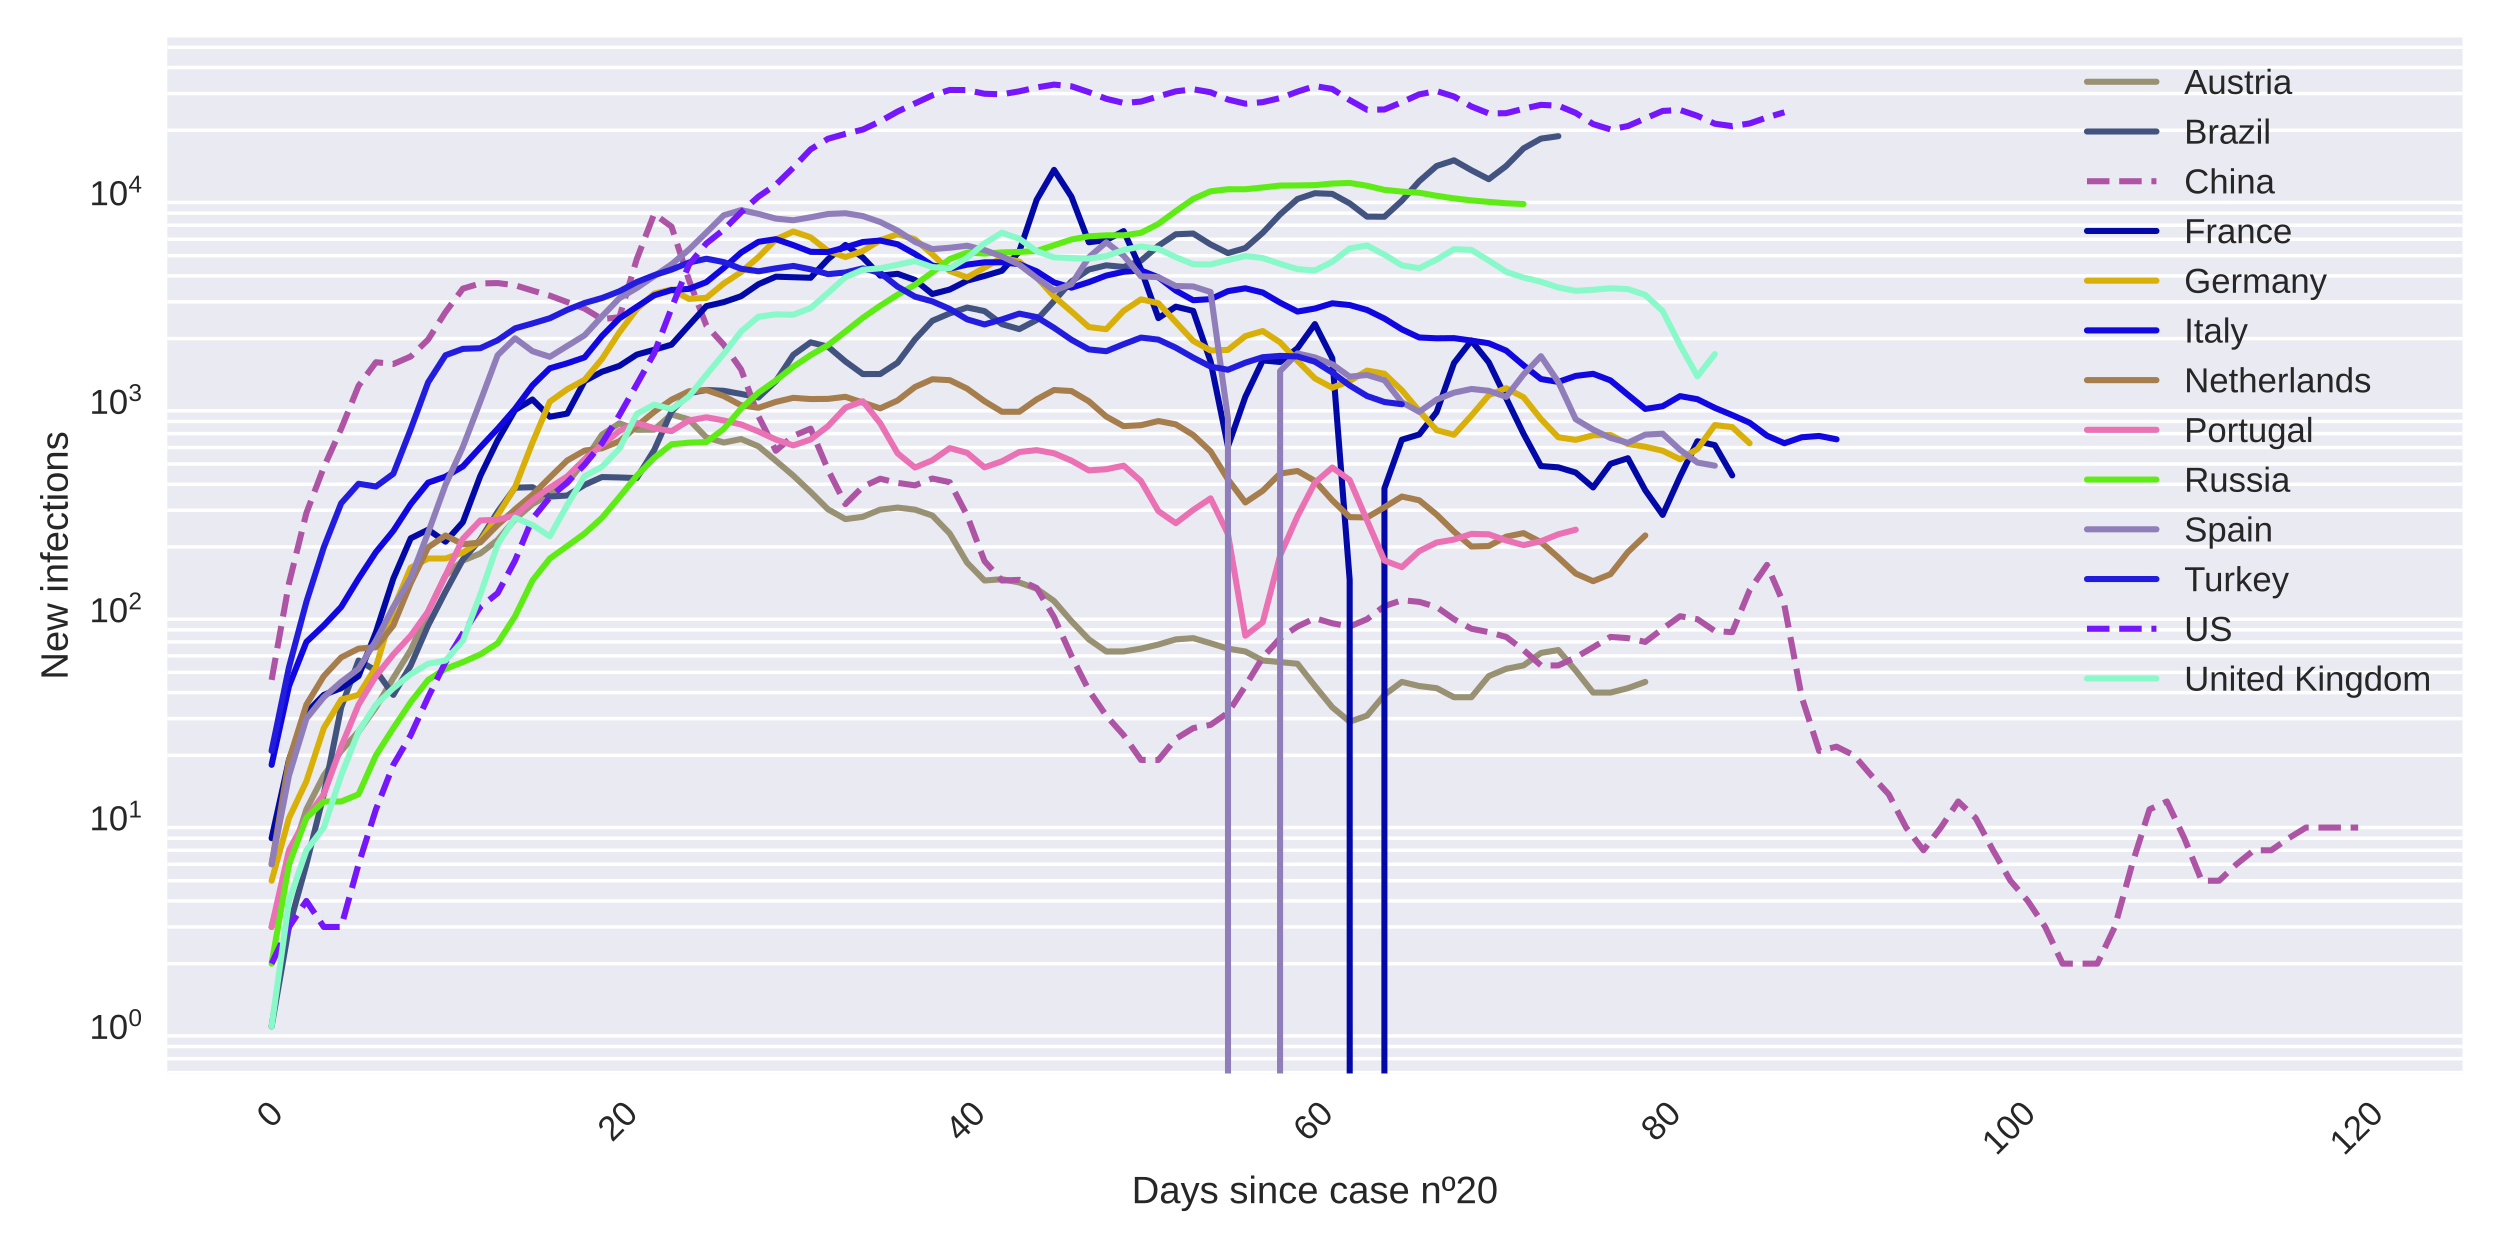 <?xml version="1.0" encoding="utf-8" standalone="no"?>
<!DOCTYPE svg PUBLIC "-//W3C//DTD SVG 1.1//EN"
  "http://www.w3.org/Graphics/SVG/1.1/DTD/svg11.dtd">
<!-- Created with matplotlib (https://matplotlib.org/) -->
<svg height="360pt" version="1.1" viewBox="0 0 720 360" width="720pt" xmlns="http://www.w3.org/2000/svg" xmlns:xlink="http://www.w3.org/1999/xlink">
 <defs>
  <style type="text/css">
*{stroke-linecap:butt;stroke-linejoin:round;}
  </style>
 </defs>
 <g id="figure_1">
  <g id="patch_1">
   <path d="M 0 360 
L 720 360 
L 720 0 
L 0 0 
z
" style="fill:#ffffff;"/>
  </g>
  <g id="axes_1">
   <g id="patch_2">
    <path d="M 48.178 309.155 
L 709.2 309.155 
L 709.2 10.8 
L 48.178 10.8 
z
" style="fill:#eaeaf2;"/>
   </g>
   <g id="matplotlib.axis_1">
    <g id="xtick_1">
     <g id="line2d_1"/>
     <g id="text_1">
      <!-- 0 -->
      <defs>
       <path d="M 51.703 34.422 
Q 51.703 24.516 49.828 17.75 
Q 47.953 10.984 44.703 6.812 
Q 41.453 2.641 37.062 0.828 
Q 32.672 -0.984 27.688 -0.984 
Q 22.656 -0.984 18.312 0.828 
Q 13.969 2.641 10.766 6.781 
Q 7.562 10.938 5.734 17.703 
Q 3.906 24.469 3.906 34.422 
Q 3.906 44.828 5.734 51.641 
Q 7.562 58.453 10.781 62.5 
Q 14.016 66.547 18.406 68.188 
Q 22.797 69.828 27.984 69.828 
Q 32.906 69.828 37.219 68.188 
Q 41.547 66.547 44.766 62.5 
Q 48 58.453 49.844 51.641 
Q 51.703 44.828 51.703 34.422 
z
M 42.781 34.422 
Q 42.781 42.625 41.797 48.062 
Q 40.828 53.516 38.922 56.766 
Q 37.016 60.016 34.25 61.359 
Q 31.5 62.703 27.984 62.703 
Q 24.266 62.703 21.438 61.328 
Q 18.609 59.969 16.672 56.719 
Q 14.75 53.469 13.766 48.016 
Q 12.797 42.578 12.797 34.422 
Q 12.797 26.516 13.797 21.094 
Q 14.797 15.672 16.719 12.375 
Q 18.656 9.078 21.438 7.641 
Q 24.219 6.203 27.781 6.203 
Q 31.25 6.203 34.031 7.641 
Q 36.812 9.078 38.734 12.375 
Q 40.672 15.672 41.719 21.094 
Q 42.781 26.516 42.781 34.422 
z
" id="LiberationSans-48"/>
      </defs>
      <g style="fill:#262626;" transform="translate(78.087 325.212)rotate(-45)scale(0.1 -0.1)">
       <use xlink:href="#LiberationSans-48"/>
      </g>
     </g>
    </g>
    <g id="xtick_2">
     <g id="line2d_2"/>
     <g id="text_2">
      <!-- 20 -->
      <defs>
       <path d="M 5.031 0 
L 5.031 6.203 
Q 7.516 11.922 11.109 16.281 
Q 14.703 20.656 18.656 24.188 
Q 22.609 27.734 26.484 30.766 
Q 30.375 33.797 33.5 36.812 
Q 36.625 39.844 38.547 43.156 
Q 40.484 46.484 40.484 50.688 
Q 40.484 53.609 39.594 55.828 
Q 38.719 58.062 37.062 59.562 
Q 35.406 61.078 33.078 61.828 
Q 30.766 62.594 27.938 62.594 
Q 25.297 62.594 22.969 61.859 
Q 20.656 61.141 18.844 59.672 
Q 17.047 58.203 15.891 56.031 
Q 14.75 53.859 14.406 50.984 
L 5.422 51.812 
Q 5.859 55.516 7.469 58.781 
Q 9.078 62.062 11.906 64.531 
Q 14.75 67 18.719 68.406 
Q 22.703 69.828 27.938 69.828 
Q 33.062 69.828 37.062 68.609 
Q 41.062 67.391 43.812 64.984 
Q 46.578 62.594 48.047 59.078 
Q 49.516 55.562 49.516 50.984 
Q 49.516 47.516 48.266 44.391 
Q 47.016 41.266 44.938 38.422 
Q 42.875 35.594 40.141 32.953 
Q 37.406 30.328 34.422 27.812 
Q 31.453 25.297 28.422 22.828 
Q 25.391 20.359 22.719 17.859 
Q 20.062 15.375 17.969 12.812 
Q 15.875 10.25 14.703 7.469 
L 50.594 7.469 
L 50.594 0 
z
" id="LiberationSans-50"/>
      </defs>
      <g style="fill:#262626;" transform="translate(176.275 329.144)rotate(-45)scale(0.1 -0.1)">
       <use xlink:href="#LiberationSans-50"/>
       <use x="55.615" xlink:href="#LiberationSans-48"/>
      </g>
     </g>
    </g>
    <g id="xtick_3">
     <g id="line2d_3"/>
     <g id="text_3">
      <!-- 40 -->
      <defs>
       <path d="M 43.016 15.578 
L 43.016 0 
L 34.719 0 
L 34.719 15.578 
L 2.297 15.578 
L 2.297 22.406 
L 33.797 68.797 
L 43.016 68.797 
L 43.016 22.516 
L 52.688 22.516 
L 52.688 15.578 
z
M 34.719 58.891 
Q 34.625 58.641 34.234 57.938 
Q 33.844 57.234 33.344 56.344 
Q 32.859 55.469 32.344 54.562 
Q 31.844 53.656 31.453 53.078 
L 13.812 27.094 
Q 13.578 26.703 13.109 26.062 
Q 12.641 25.438 12.156 24.781 
Q 11.672 24.125 11.172 23.484 
Q 10.688 22.859 10.406 22.516 
L 34.719 22.516 
z
" id="LiberationSans-52"/>
      </defs>
      <g style="fill:#262626;" transform="translate(276.43 329.144)rotate(-45)scale(0.1 -0.1)">
       <use xlink:href="#LiberationSans-52"/>
       <use x="55.615" xlink:href="#LiberationSans-48"/>
      </g>
     </g>
    </g>
    <g id="xtick_4">
     <g id="line2d_4"/>
     <g id="text_4">
      <!-- 60 -->
      <defs>
       <path d="M 51.219 22.516 
Q 51.219 17.328 49.781 13 
Q 48.344 8.688 45.531 5.578 
Q 42.719 2.484 38.562 0.75 
Q 34.422 -0.984 29 -0.984 
Q 23 -0.984 18.5 1.312 
Q 14.016 3.609 11.031 7.922 
Q 8.062 12.25 6.562 18.531 
Q 5.078 24.812 5.078 32.812 
Q 5.078 42 6.766 48.922 
Q 8.453 55.859 11.625 60.5 
Q 14.797 65.141 19.359 67.484 
Q 23.922 69.828 29.688 69.828 
Q 33.203 69.828 36.281 69.094 
Q 39.359 68.359 41.875 66.719 
Q 44.391 65.094 46.281 62.406 
Q 48.188 59.719 49.312 55.812 
L 40.922 54.297 
Q 39.547 58.734 36.547 60.719 
Q 33.547 62.703 29.594 62.703 
Q 25.984 62.703 23.047 60.984 
Q 20.125 59.281 18.062 55.875 
Q 16.016 52.484 14.906 47.359 
Q 13.812 42.234 13.812 35.406 
Q 16.219 39.844 20.562 42.156 
Q 24.906 44.484 30.516 44.484 
Q 35.203 44.484 39.016 42.969 
Q 42.828 41.453 45.531 38.594 
Q 48.25 35.75 49.734 31.672 
Q 51.219 27.594 51.219 22.516 
z
M 42.281 22.125 
Q 42.281 25.688 41.406 28.562 
Q 40.531 31.453 38.766 33.469 
Q 37.016 35.5 34.422 36.594 
Q 31.844 37.703 28.422 37.703 
Q 26.031 37.703 23.578 36.984 
Q 21.141 36.281 19.156 34.688 
Q 17.188 33.109 15.938 30.516 
Q 14.703 27.938 14.703 24.219 
Q 14.703 20.406 15.672 17.109 
Q 16.656 13.812 18.484 11.375 
Q 20.312 8.938 22.891 7.516 
Q 25.484 6.109 28.719 6.109 
Q 31.891 6.109 34.406 7.203 
Q 36.922 8.297 38.672 10.375 
Q 40.438 12.453 41.359 15.422 
Q 42.281 18.406 42.281 22.125 
z
" id="LiberationSans-54"/>
      </defs>
      <g style="fill:#262626;" transform="translate(376.585 329.144)rotate(-45)scale(0.1 -0.1)">
       <use xlink:href="#LiberationSans-54"/>
       <use x="55.615" xlink:href="#LiberationSans-48"/>
      </g>
     </g>
    </g>
    <g id="xtick_5">
     <g id="line2d_5"/>
     <g id="text_5">
      <!-- 80 -->
      <defs>
       <path d="M 51.266 19.188 
Q 51.266 14.797 49.875 11.109 
Q 48.484 7.422 45.625 4.734 
Q 42.781 2.047 38.328 0.531 
Q 33.891 -0.984 27.828 -0.984 
Q 21.781 -0.984 17.359 0.531 
Q 12.938 2.047 10.031 4.703 
Q 7.125 7.375 5.734 11.062 
Q 4.344 14.75 4.344 19.094 
Q 4.344 22.859 5.484 25.781 
Q 6.641 28.719 8.562 30.828 
Q 10.5 32.953 12.969 34.25 
Q 15.438 35.547 18.062 35.984 
L 18.062 36.188 
Q 15.188 36.859 12.906 38.375 
Q 10.641 39.891 9.094 42.016 
Q 7.562 44.141 6.75 46.719 
Q 5.953 49.312 5.953 52.203 
Q 5.953 55.812 7.344 59 
Q 8.734 62.203 11.469 64.625 
Q 14.203 67.047 18.25 68.438 
Q 22.312 69.828 27.641 69.828 
Q 33.25 69.828 37.375 68.406 
Q 41.5 67 44.203 64.578 
Q 46.922 62.156 48.234 58.938 
Q 49.562 55.719 49.562 52.094 
Q 49.562 49.266 48.75 46.672 
Q 47.953 44.094 46.406 41.969 
Q 44.875 39.844 42.594 38.344 
Q 40.328 36.859 37.359 36.281 
L 37.359 36.078 
Q 40.328 35.594 42.859 34.297 
Q 45.406 33.016 47.266 30.891 
Q 49.125 28.766 50.188 25.828 
Q 51.266 22.906 51.266 19.188 
z
M 40.438 51.609 
Q 40.438 54.203 39.766 56.344 
Q 39.109 58.5 37.594 60.031 
Q 36.078 61.578 33.641 62.422 
Q 31.203 63.281 27.641 63.281 
Q 24.172 63.281 21.781 62.422 
Q 19.391 61.578 17.844 60.031 
Q 16.312 58.5 15.625 56.344 
Q 14.938 54.203 14.938 51.609 
Q 14.938 49.562 15.469 47.406 
Q 16.016 45.266 17.422 43.5 
Q 18.844 41.75 21.328 40.625 
Q 23.828 39.5 27.734 39.5 
Q 31.891 39.5 34.406 40.625 
Q 36.922 41.75 38.25 43.5 
Q 39.594 45.266 40.016 47.406 
Q 40.438 49.562 40.438 51.609 
z
M 42.141 20.016 
Q 42.141 22.516 41.453 24.828 
Q 40.766 27.156 39.109 28.938 
Q 37.453 30.719 34.641 31.812 
Q 31.844 32.906 27.641 32.906 
Q 23.781 32.906 21.062 31.812 
Q 18.359 30.719 16.672 28.906 
Q 14.984 27.094 14.203 24.719 
Q 13.422 22.359 13.422 19.828 
Q 13.422 16.656 14.203 14.031 
Q 14.984 11.422 16.688 9.547 
Q 18.406 7.672 21.188 6.641 
Q 23.969 5.609 27.938 5.609 
Q 31.938 5.609 34.672 6.641 
Q 37.406 7.672 39.062 9.547 
Q 40.719 11.422 41.422 14.078 
Q 42.141 16.75 42.141 20.016 
z
" id="LiberationSans-56"/>
      </defs>
      <g style="fill:#262626;" transform="translate(476.74 329.144)rotate(-45)scale(0.1 -0.1)">
       <use xlink:href="#LiberationSans-56"/>
       <use x="55.615" xlink:href="#LiberationSans-48"/>
      </g>
     </g>
    </g>
    <g id="xtick_6">
     <g id="line2d_6"/>
     <g id="text_6">
      <!-- 100 -->
      <defs>
       <path d="M 7.625 0 
L 7.625 7.469 
L 25.141 7.469 
L 25.141 60.406 
L 9.625 49.312 
L 9.625 57.625 
L 25.875 68.797 
L 33.984 68.797 
L 33.984 7.469 
L 50.734 7.469 
L 50.734 0 
z
" id="LiberationSans-49"/>
      </defs>
      <g style="fill:#262626;" transform="translate(574.929 333.076)rotate(-45)scale(0.1 -0.1)">
       <use xlink:href="#LiberationSans-49"/>
       <use x="55.615" xlink:href="#LiberationSans-48"/>
       <use x="111.23" xlink:href="#LiberationSans-48"/>
      </g>
     </g>
    </g>
    <g id="xtick_7">
     <g id="line2d_7"/>
     <g id="text_7">
      <!-- 120 -->
      <g style="fill:#262626;" transform="translate(675.084 333.076)rotate(-45)scale(0.1 -0.1)">
       <use xlink:href="#LiberationSans-49"/>
       <use x="55.615" xlink:href="#LiberationSans-50"/>
       <use x="111.23" xlink:href="#LiberationSans-48"/>
      </g>
     </g>
    </g>
    <g id="text_8">
     <!-- Days since case nº20 -->
     <defs>
      <path d="M 67.438 35.109 
Q 67.438 26.516 64.844 19.938 
Q 62.25 13.375 57.75 8.953 
Q 53.266 4.547 47.141 2.266 
Q 41.016 0 33.938 0 
L 8.203 0 
L 8.203 68.797 
L 30.953 68.797 
Q 38.922 68.797 45.625 66.812 
Q 52.344 64.844 57.172 60.719 
Q 62.016 56.594 64.719 50.234 
Q 67.438 43.891 67.438 35.109 
z
M 58.062 35.109 
Q 58.062 42.094 56.047 47.047 
Q 54.047 52 50.438 55.172 
Q 46.828 58.344 41.797 59.828 
Q 36.766 61.328 30.766 61.328 
L 17.531 61.328 
L 17.531 7.469 
L 32.859 7.469 
Q 38.281 7.469 42.891 9.219 
Q 47.516 10.984 50.875 14.453 
Q 54.25 17.922 56.156 23.094 
Q 58.062 28.266 58.062 35.109 
z
" id="LiberationSans-68"/>
      <path d="M 20.219 -0.984 
Q 12.25 -0.984 8.25 3.219 
Q 4.25 7.422 4.25 14.75 
Q 4.25 19.969 6.219 23.312 
Q 8.203 26.656 11.391 28.562 
Q 14.594 30.469 18.688 31.203 
Q 22.797 31.938 27.047 32.031 
L 38.922 32.234 
L 38.922 35.109 
Q 38.922 38.375 38.234 40.672 
Q 37.547 42.969 36.125 44.375 
Q 34.719 45.797 32.594 46.453 
Q 30.469 47.125 27.594 47.125 
Q 25.047 47.125 23 46.75 
Q 20.953 46.391 19.438 45.438 
Q 17.922 44.484 16.984 42.844 
Q 16.062 41.219 15.766 38.719 
L 6.594 39.547 
Q 7.078 42.672 8.438 45.281 
Q 9.812 47.906 12.328 49.797 
Q 14.844 51.703 18.625 52.75 
Q 22.406 53.812 27.781 53.812 
Q 37.75 53.812 42.766 49.234 
Q 47.797 44.672 47.797 36.031 
L 47.797 13.281 
Q 47.797 9.375 48.828 7.391 
Q 49.859 5.422 52.734 5.422 
Q 53.469 5.422 54.203 5.516 
Q 54.938 5.609 55.609 5.766 
L 55.609 0.297 
Q 53.953 -0.094 52.312 -0.281 
Q 50.688 -0.484 48.828 -0.484 
Q 46.344 -0.484 44.562 0.172 
Q 42.781 0.828 41.656 2.172 
Q 40.531 3.516 39.938 5.484 
Q 39.359 7.469 39.203 10.109 
L 38.922 10.109 
Q 37.5 7.562 35.812 5.516 
Q 34.125 3.469 31.875 2.031 
Q 29.641 0.594 26.781 -0.188 
Q 23.922 -0.984 20.219 -0.984 
z
M 22.219 5.609 
Q 26.422 5.609 29.562 7.141 
Q 32.719 8.688 34.781 11.078 
Q 36.859 13.484 37.891 16.312 
Q 38.922 19.141 38.922 21.734 
L 38.922 26.078 
L 29.297 25.875 
Q 26.078 25.828 23.172 25.406 
Q 20.266 25 18.062 23.781 
Q 15.875 22.562 14.578 20.359 
Q 13.281 18.172 13.281 14.594 
Q 13.281 10.297 15.594 7.953 
Q 17.922 5.609 22.219 5.609 
z
" id="LiberationSans-97"/>
      <path d="M 29.5 0 
Q 27.641 -4.781 25.703 -8.609 
Q 23.781 -12.453 21.391 -15.156 
Q 19 -17.875 16.062 -19.312 
Q 13.141 -20.75 9.328 -20.75 
Q 7.672 -20.75 6.25 -20.656 
Q 4.828 -20.562 3.266 -20.219 
L 3.266 -13.625 
Q 4.203 -13.766 5.375 -13.844 
Q 6.547 -13.922 7.375 -13.922 
Q 11.234 -13.922 14.547 -11.031 
Q 17.875 -8.156 20.359 -1.859 
L 21.188 0.25 
L 0.25 52.828 
L 9.625 52.828 
L 20.75 23.641 
Q 21.234 22.312 21.984 20.109 
Q 22.75 17.922 23.5 15.719 
Q 24.266 13.531 24.844 11.766 
Q 25.438 10.016 25.531 9.578 
Q 25.688 10.109 26.25 11.688 
Q 26.812 13.281 27.516 15.234 
Q 28.219 17.188 28.953 19.188 
Q 29.688 21.188 30.172 22.656 
L 40.531 52.828 
L 49.812 52.828 
z
" id="LiberationSans-121"/>
      <path d="M 46.391 14.594 
Q 46.391 10.891 44.938 7.984 
Q 43.5 5.078 40.766 3.094 
Q 38.031 1.125 34.047 0.062 
Q 30.078 -0.984 24.953 -0.984 
Q 20.359 -0.984 16.672 -0.266 
Q 12.984 0.438 10.203 2 
Q 7.422 3.562 5.531 6.125 
Q 3.656 8.688 2.781 12.406 
L 10.547 13.922 
Q 11.672 9.672 15.188 7.688 
Q 18.703 5.719 24.953 5.719 
Q 27.781 5.719 30.141 6.109 
Q 32.516 6.5 34.219 7.453 
Q 35.938 8.406 36.891 9.984 
Q 37.844 11.578 37.844 13.922 
Q 37.844 16.312 36.719 17.844 
Q 35.594 19.391 33.594 20.406 
Q 31.594 21.438 28.734 22.188 
Q 25.875 22.953 22.469 23.875 
Q 19.281 24.703 16.156 25.734 
Q 13.031 26.766 10.516 28.438 
Q 8.016 30.125 6.453 32.609 
Q 4.891 35.109 4.891 38.875 
Q 4.891 46.094 10.031 49.875 
Q 15.188 53.656 25.047 53.656 
Q 33.797 53.656 38.938 50.578 
Q 44.094 47.516 45.453 40.719 
L 37.547 39.75 
Q 37.109 41.797 35.938 43.188 
Q 34.766 44.578 33.109 45.438 
Q 31.453 46.297 29.375 46.656 
Q 27.297 47.016 25.047 47.016 
Q 19.094 47.016 16.25 45.203 
Q 13.422 43.406 13.422 39.75 
Q 13.422 37.594 14.469 36.203 
Q 15.531 34.812 17.406 33.859 
Q 19.281 32.906 21.922 32.203 
Q 24.562 31.5 27.734 30.719 
Q 29.828 30.172 32.031 29.562 
Q 34.234 28.953 36.297 28.094 
Q 38.375 27.25 40.203 26.094 
Q 42.047 24.953 43.406 23.344 
Q 44.781 21.734 45.578 19.578 
Q 46.391 17.438 46.391 14.594 
z
" id="LiberationSans-115"/>
      <path id="LiberationSans-32"/>
      <path d="M 6.688 64.062 
L 6.688 72.469 
L 15.484 72.469 
L 15.484 64.062 
z
M 6.688 0 
L 6.688 52.828 
L 15.484 52.828 
L 15.484 0 
z
" id="LiberationSans-105"/>
      <path d="M 40.281 0 
L 40.281 33.5 
Q 40.281 37.359 39.719 39.938 
Q 39.156 42.531 37.891 44.109 
Q 36.625 45.703 34.547 46.359 
Q 32.469 47.016 29.391 47.016 
Q 26.266 47.016 23.75 45.922 
Q 21.234 44.828 19.453 42.75 
Q 17.672 40.672 16.688 37.625 
Q 15.719 34.578 15.719 30.609 
L 15.719 0 
L 6.938 0 
L 6.938 41.547 
Q 6.938 43.219 6.906 45.047 
Q 6.891 46.875 6.828 48.5 
Q 6.781 50.141 6.734 51.312 
Q 6.688 52.484 6.641 52.828 
L 14.938 52.828 
Q 14.984 52.594 15.031 51.516 
Q 15.094 50.438 15.156 49.047 
Q 15.234 47.656 15.281 46.219 
Q 15.328 44.781 15.328 43.797 
L 15.484 43.797 
Q 16.75 46.094 18.266 47.953 
Q 19.781 49.812 21.781 51.094 
Q 23.781 52.391 26.359 53.094 
Q 28.953 53.812 32.375 53.812 
Q 36.766 53.812 39.938 52.734 
Q 43.109 51.656 45.156 49.406 
Q 47.219 47.172 48.172 43.625 
Q 49.125 40.094 49.125 35.203 
L 49.125 0 
z
" id="LiberationSans-110"/>
      <path d="M 13.422 26.656 
Q 13.422 22.125 14.078 18.312 
Q 14.75 14.5 16.312 11.734 
Q 17.875 8.984 20.438 7.469 
Q 23 5.953 26.766 5.953 
Q 31.453 5.953 34.594 8.484 
Q 37.75 11.031 38.484 16.312 
L 47.359 15.719 
Q 46.922 12.453 45.453 9.422 
Q 44 6.391 41.484 4.094 
Q 38.969 1.812 35.344 0.406 
Q 31.734 -0.984 27 -0.984 
Q 20.797 -0.984 16.453 1.109 
Q 12.109 3.219 9.391 6.906 
Q 6.688 10.594 5.469 15.594 
Q 4.25 20.609 4.25 26.469 
Q 4.25 31.781 5.125 35.859 
Q 6 39.938 7.594 42.984 
Q 9.188 46.047 11.328 48.125 
Q 13.484 50.203 15.984 51.438 
Q 18.5 52.688 21.281 53.25 
Q 24.078 53.812 26.906 53.812 
Q 31.344 53.812 34.812 52.594 
Q 38.281 51.375 40.797 49.25 
Q 43.312 47.125 44.875 44.234 
Q 46.438 41.359 47.078 38.031 
L 38.031 37.359 
Q 37.359 41.75 34.562 44.328 
Q 31.781 46.922 26.656 46.922 
Q 22.906 46.922 20.391 45.672 
Q 17.875 44.438 16.312 41.922 
Q 14.75 39.406 14.078 35.594 
Q 13.422 31.781 13.422 26.656 
z
" id="LiberationSans-99"/>
      <path d="M 13.484 24.562 
Q 13.484 20.406 14.328 16.906 
Q 15.188 13.422 16.969 10.906 
Q 18.75 8.406 21.531 7 
Q 24.312 5.609 28.219 5.609 
Q 33.938 5.609 37.375 7.906 
Q 40.828 10.203 42.047 13.719 
L 49.75 11.531 
Q 48.922 9.328 47.438 7.109 
Q 45.953 4.891 43.453 3.094 
Q 40.969 1.312 37.234 0.156 
Q 33.5 -0.984 28.219 -0.984 
Q 16.5 -0.984 10.375 6 
Q 4.25 12.984 4.25 26.766 
Q 4.25 34.188 6.094 39.328 
Q 7.953 44.484 11.172 47.703 
Q 14.406 50.922 18.703 52.359 
Q 23 53.812 27.875 53.812 
Q 34.516 53.812 38.984 51.656 
Q 43.453 49.516 46.156 45.719 
Q 48.875 41.938 50.016 36.812 
Q 51.172 31.688 51.172 25.734 
L 51.172 24.562 
z
M 42.094 31.297 
Q 41.359 39.656 37.844 43.484 
Q 34.328 47.312 27.734 47.312 
Q 25.531 47.312 23.109 46.609 
Q 20.703 45.906 18.656 44.094 
Q 16.609 42.281 15.188 39.172 
Q 13.766 36.078 13.578 31.297 
z
" id="LiberationSans-101"/>
      <path d="M 35.297 50.875 
Q 35.297 41.703 31 36.734 
Q 26.703 31.781 18.172 31.781 
Q 9.969 31.781 5.641 36.688 
Q 1.312 41.609 1.312 50.875 
Q 1.312 55.328 2.359 58.859 
Q 3.422 62.406 5.547 64.859 
Q 7.672 67.328 10.859 68.625 
Q 14.062 69.922 18.359 69.922 
Q 22.906 69.922 26.094 68.625 
Q 29.297 67.328 31.344 64.891 
Q 33.406 62.453 34.344 58.906 
Q 35.297 55.375 35.297 50.875 
z
M 28.031 50.875 
Q 28.031 54.938 27.422 57.609 
Q 26.812 60.297 25.578 61.891 
Q 24.359 63.484 22.594 64.141 
Q 20.844 64.797 18.5 64.797 
Q 16.156 64.797 14.328 64.141 
Q 12.5 63.484 11.25 61.859 
Q 10.016 60.25 9.375 57.562 
Q 8.734 54.891 8.734 50.875 
Q 8.734 46.781 9.422 44.094 
Q 10.109 41.406 11.344 39.797 
Q 12.594 38.188 14.297 37.547 
Q 16.016 36.922 18.109 36.922 
Q 20.516 36.922 22.344 37.547 
Q 24.172 38.188 25.438 39.797 
Q 26.703 41.406 27.359 44.094 
Q 28.031 46.781 28.031 50.875 
z
" id="LiberationSans-186"/>
     </defs>
     <g style="fill:#262626;" transform="translate(325.934 346.515)scale(0.11 -0.11)">
      <use xlink:href="#LiberationSans-68"/>
      <use x="72.217" xlink:href="#LiberationSans-97"/>
      <use x="127.832" xlink:href="#LiberationSans-121"/>
      <use x="177.832" xlink:href="#LiberationSans-115"/>
      <use x="227.832" xlink:href="#LiberationSans-32"/>
      <use x="255.615" xlink:href="#LiberationSans-115"/>
      <use x="305.615" xlink:href="#LiberationSans-105"/>
      <use x="327.832" xlink:href="#LiberationSans-110"/>
      <use x="383.447" xlink:href="#LiberationSans-99"/>
      <use x="433.447" xlink:href="#LiberationSans-101"/>
      <use x="489.062" xlink:href="#LiberationSans-32"/>
      <use x="516.846" xlink:href="#LiberationSans-99"/>
      <use x="566.846" xlink:href="#LiberationSans-97"/>
      <use x="622.461" xlink:href="#LiberationSans-115"/>
      <use x="672.461" xlink:href="#LiberationSans-101"/>
      <use x="728.076" xlink:href="#LiberationSans-32"/>
      <use x="755.859" xlink:href="#LiberationSans-110"/>
      <use x="811.475" xlink:href="#LiberationSans-186"/>
      <use x="847.998" xlink:href="#LiberationSans-50"/>
      <use x="903.613" xlink:href="#LiberationSans-48"/>
     </g>
    </g>
   </g>
   <g id="matplotlib.axis_2">
    <g id="ytick_1">
     <g id="line2d_8"/>
     <g id="text_9">
      <!-- $\mathdefault{10^{0}}$ -->
      <g style="fill:#262626;" transform="translate(25.778 299.217)scale(0.1 -0.1)">
       <use transform="translate(0 0.141)" xlink:href="#LiberationSans-49"/>
       <use transform="translate(55.615 0.141)" xlink:href="#LiberationSans-48"/>
       <use transform="translate(112.155 37.12)scale(0.7)" xlink:href="#LiberationSans-48"/>
      </g>
     </g>
    </g>
    <g id="ytick_2">
     <g id="line2d_9"/>
     <g id="text_10">
      <!-- $\mathdefault{10^{1}}$ -->
      <g style="fill:#262626;" transform="translate(25.778 239.211)scale(0.1 -0.1)">
       <use transform="translate(0 0.863)" xlink:href="#LiberationSans-49"/>
       <use transform="translate(55.615 0.863)" xlink:href="#LiberationSans-48"/>
       <use transform="translate(112.155 37.842)scale(0.7)" xlink:href="#LiberationSans-49"/>
      </g>
     </g>
    </g>
    <g id="ytick_3">
     <g id="line2d_10"/>
     <g id="text_11">
      <!-- $\mathdefault{10^{2}}$ -->
      <g style="fill:#262626;" transform="translate(25.778 179.204)scale(0.1 -0.1)">
       <use transform="translate(0 0.141)" xlink:href="#LiberationSans-49"/>
       <use transform="translate(55.615 0.141)" xlink:href="#LiberationSans-48"/>
       <use transform="translate(112.155 37.12)scale(0.7)" xlink:href="#LiberationSans-50"/>
      </g>
     </g>
    </g>
    <g id="ytick_4">
     <g id="line2d_11"/>
     <g id="text_12">
      <!-- $\mathdefault{10^{3}}$ -->
      <defs>
       <path d="M 51.219 19 
Q 51.219 14.266 49.672 10.547 
Q 48.141 6.844 45.188 4.266 
Q 42.234 1.703 37.859 0.359 
Q 33.5 -0.984 27.875 -0.984 
Q 21.484 -0.984 17.109 0.609 
Q 12.75 2.203 9.906 4.812 
Q 7.078 7.422 5.656 10.766 
Q 4.25 14.109 3.812 17.672 
L 12.891 18.5 
Q 13.281 15.766 14.328 13.516 
Q 15.375 11.281 17.188 9.672 
Q 19 8.062 21.625 7.172 
Q 24.266 6.297 27.875 6.297 
Q 34.516 6.297 38.297 9.562 
Q 42.094 12.844 42.094 19.281 
Q 42.094 23.094 40.406 25.406 
Q 38.719 27.734 36.203 29.031 
Q 33.688 30.328 30.734 30.766 
Q 27.781 31.203 25.297 31.203 
L 20.312 31.203 
L 20.312 38.812 
L 25.094 38.812 
Q 27.594 38.812 30.266 39.328 
Q 32.953 39.844 35.172 41.188 
Q 37.406 42.531 38.844 44.828 
Q 40.281 47.125 40.281 50.688 
Q 40.281 56.203 37.031 59.391 
Q 33.797 62.594 27.391 62.594 
Q 21.578 62.594 17.984 59.609 
Q 14.406 56.641 13.812 51.219 
L 4.984 51.906 
Q 5.516 56.453 7.469 59.812 
Q 9.422 63.188 12.422 65.406 
Q 15.438 67.625 19.281 68.719 
Q 23.141 69.828 27.484 69.828 
Q 33.25 69.828 37.391 68.375 
Q 41.547 66.938 44.188 64.469 
Q 46.828 62.016 48.062 58.688 
Q 49.312 55.375 49.312 51.609 
Q 49.312 48.578 48.484 45.938 
Q 47.656 43.312 45.891 41.203 
Q 44.141 39.109 41.422 37.594 
Q 38.719 36.078 34.906 35.297 
L 34.906 35.109 
Q 39.062 34.672 42.141 33.219 
Q 45.219 31.781 47.219 29.625 
Q 49.219 27.484 50.219 24.75 
Q 51.219 22.016 51.219 19 
z
" id="LiberationSans-51"/>
      </defs>
      <g style="fill:#262626;" transform="translate(25.778 119.197)scale(0.1 -0.1)">
       <use transform="translate(0 0.141)" xlink:href="#LiberationSans-49"/>
       <use transform="translate(55.615 0.141)" xlink:href="#LiberationSans-48"/>
       <use transform="translate(112.155 37.12)scale(0.7)" xlink:href="#LiberationSans-51"/>
      </g>
     </g>
    </g>
    <g id="ytick_5">
     <g id="line2d_12"/>
     <g id="text_13">
      <!-- $\mathdefault{10^{4}}$ -->
      <g style="fill:#262626;" transform="translate(25.778 59.191)scale(0.1 -0.1)">
       <use transform="translate(0 0.863)" xlink:href="#LiberationSans-49"/>
       <use transform="translate(55.615 0.863)" xlink:href="#LiberationSans-48"/>
       <use transform="translate(112.155 37.842)scale(0.7)" xlink:href="#LiberationSans-52"/>
      </g>
     </g>
    </g>
    <g id="ytick_6">
     <g id="line2d_13">
      <path clip-path="url(#p9fb7b9efce)" d="M 48.178 308.906 
L 709.2 308.906 
" style="fill:none;stroke:#ffffff;stroke-linecap:round;"/>
     </g>
     <g id="line2d_14"/>
    </g>
    <g id="ytick_7">
     <g id="line2d_15">
      <path clip-path="url(#p9fb7b9efce)" d="M 48.178 304.889 
L 709.2 304.889 
" style="fill:none;stroke:#ffffff;stroke-linecap:round;"/>
     </g>
     <g id="line2d_16"/>
    </g>
    <g id="ytick_8">
     <g id="line2d_17">
      <path clip-path="url(#p9fb7b9efce)" d="M 48.178 301.409 
L 709.2 301.409 
" style="fill:none;stroke:#ffffff;stroke-linecap:round;"/>
     </g>
     <g id="line2d_18"/>
    </g>
    <g id="ytick_9">
     <g id="line2d_19">
      <path clip-path="url(#p9fb7b9efce)" d="M 48.178 298.34 
L 709.2 298.34 
" style="fill:none;stroke:#ffffff;stroke-linecap:round;"/>
     </g>
     <g id="line2d_20"/>
    </g>
    <g id="ytick_10">
     <g id="line2d_21">
      <path clip-path="url(#p9fb7b9efce)" d="M 48.178 277.53 
L 709.2 277.53 
" style="fill:none;stroke:#ffffff;stroke-linecap:round;"/>
     </g>
     <g id="line2d_22"/>
    </g>
    <g id="ytick_11">
     <g id="line2d_23">
      <path clip-path="url(#p9fb7b9efce)" d="M 48.178 266.963 
L 709.2 266.963 
" style="fill:none;stroke:#ffffff;stroke-linecap:round;"/>
     </g>
     <g id="line2d_24"/>
    </g>
    <g id="ytick_12">
     <g id="line2d_25">
      <path clip-path="url(#p9fb7b9efce)" d="M 48.178 259.466 
L 709.2 259.466 
" style="fill:none;stroke:#ffffff;stroke-linecap:round;"/>
     </g>
     <g id="line2d_26"/>
    </g>
    <g id="ytick_13">
     <g id="line2d_27">
      <path clip-path="url(#p9fb7b9efce)" d="M 48.178 253.651 
L 709.2 253.651 
" style="fill:none;stroke:#ffffff;stroke-linecap:round;"/>
     </g>
     <g id="line2d_28"/>
    </g>
    <g id="ytick_14">
     <g id="line2d_29">
      <path clip-path="url(#p9fb7b9efce)" d="M 48.178 248.9 
L 709.2 248.9 
" style="fill:none;stroke:#ffffff;stroke-linecap:round;"/>
     </g>
     <g id="line2d_30"/>
    </g>
    <g id="ytick_15">
     <g id="line2d_31">
      <path clip-path="url(#p9fb7b9efce)" d="M 48.178 244.882 
L 709.2 244.882 
" style="fill:none;stroke:#ffffff;stroke-linecap:round;"/>
     </g>
     <g id="line2d_32"/>
    </g>
    <g id="ytick_16">
     <g id="line2d_33">
      <path clip-path="url(#p9fb7b9efce)" d="M 48.178 241.402 
L 709.2 241.402 
" style="fill:none;stroke:#ffffff;stroke-linecap:round;"/>
     </g>
     <g id="line2d_34"/>
    </g>
    <g id="ytick_17">
     <g id="line2d_35">
      <path clip-path="url(#p9fb7b9efce)" d="M 48.178 238.333 
L 709.2 238.333 
" style="fill:none;stroke:#ffffff;stroke-linecap:round;"/>
     </g>
     <g id="line2d_36"/>
    </g>
    <g id="ytick_18">
     <g id="line2d_37">
      <path clip-path="url(#p9fb7b9efce)" d="M 48.178 217.523 
L 709.2 217.523 
" style="fill:none;stroke:#ffffff;stroke-linecap:round;"/>
     </g>
     <g id="line2d_38"/>
    </g>
    <g id="ytick_19">
     <g id="line2d_39">
      <path clip-path="url(#p9fb7b9efce)" d="M 48.178 206.957 
L 709.2 206.957 
" style="fill:none;stroke:#ffffff;stroke-linecap:round;"/>
     </g>
     <g id="line2d_40"/>
    </g>
    <g id="ytick_20">
     <g id="line2d_41">
      <path clip-path="url(#p9fb7b9efce)" d="M 48.178 199.46 
L 709.2 199.46 
" style="fill:none;stroke:#ffffff;stroke-linecap:round;"/>
     </g>
     <g id="line2d_42"/>
    </g>
    <g id="ytick_21">
     <g id="line2d_43">
      <path clip-path="url(#p9fb7b9efce)" d="M 48.178 193.644 
L 709.2 193.644 
" style="fill:none;stroke:#ffffff;stroke-linecap:round;"/>
     </g>
     <g id="line2d_44"/>
    </g>
    <g id="ytick_22">
     <g id="line2d_45">
      <path clip-path="url(#p9fb7b9efce)" d="M 48.178 188.893 
L 709.2 188.893 
" style="fill:none;stroke:#ffffff;stroke-linecap:round;"/>
     </g>
     <g id="line2d_46"/>
    </g>
    <g id="ytick_23">
     <g id="line2d_47">
      <path clip-path="url(#p9fb7b9efce)" d="M 48.178 184.876 
L 709.2 184.876 
" style="fill:none;stroke:#ffffff;stroke-linecap:round;"/>
     </g>
     <g id="line2d_48"/>
    </g>
    <g id="ytick_24">
     <g id="line2d_49">
      <path clip-path="url(#p9fb7b9efce)" d="M 48.178 181.396 
L 709.2 181.396 
" style="fill:none;stroke:#ffffff;stroke-linecap:round;"/>
     </g>
     <g id="line2d_50"/>
    </g>
    <g id="ytick_25">
     <g id="line2d_51">
      <path clip-path="url(#p9fb7b9efce)" d="M 48.178 178.326 
L 709.2 178.326 
" style="fill:none;stroke:#ffffff;stroke-linecap:round;"/>
     </g>
     <g id="line2d_52"/>
    </g>
    <g id="ytick_26">
     <g id="line2d_53">
      <path clip-path="url(#p9fb7b9efce)" d="M 48.178 157.517 
L 709.2 157.517 
" style="fill:none;stroke:#ffffff;stroke-linecap:round;"/>
     </g>
     <g id="line2d_54"/>
    </g>
    <g id="ytick_27">
     <g id="line2d_55">
      <path clip-path="url(#p9fb7b9efce)" d="M 48.178 146.95 
L 709.2 146.95 
" style="fill:none;stroke:#ffffff;stroke-linecap:round;"/>
     </g>
     <g id="line2d_56"/>
    </g>
    <g id="ytick_28">
     <g id="line2d_57">
      <path clip-path="url(#p9fb7b9efce)" d="M 48.178 139.453 
L 709.2 139.453 
" style="fill:none;stroke:#ffffff;stroke-linecap:round;"/>
     </g>
     <g id="line2d_58"/>
    </g>
    <g id="ytick_29">
     <g id="line2d_59">
      <path clip-path="url(#p9fb7b9efce)" d="M 48.178 133.638 
L 709.2 133.638 
" style="fill:none;stroke:#ffffff;stroke-linecap:round;"/>
     </g>
     <g id="line2d_60"/>
    </g>
    <g id="ytick_30">
     <g id="line2d_61">
      <path clip-path="url(#p9fb7b9efce)" d="M 48.178 128.886 
L 709.2 128.886 
" style="fill:none;stroke:#ffffff;stroke-linecap:round;"/>
     </g>
     <g id="line2d_62"/>
    </g>
    <g id="ytick_31">
     <g id="line2d_63">
      <path clip-path="url(#p9fb7b9efce)" d="M 48.178 124.869 
L 709.2 124.869 
" style="fill:none;stroke:#ffffff;stroke-linecap:round;"/>
     </g>
     <g id="line2d_64"/>
    </g>
    <g id="ytick_32">
     <g id="line2d_65">
      <path clip-path="url(#p9fb7b9efce)" d="M 48.178 121.389 
L 709.2 121.389 
" style="fill:none;stroke:#ffffff;stroke-linecap:round;"/>
     </g>
     <g id="line2d_66"/>
    </g>
    <g id="ytick_33">
     <g id="line2d_67">
      <path clip-path="url(#p9fb7b9efce)" d="M 48.178 118.32 
L 709.2 118.32 
" style="fill:none;stroke:#ffffff;stroke-linecap:round;"/>
     </g>
     <g id="line2d_68"/>
    </g>
    <g id="ytick_34">
     <g id="line2d_69">
      <path clip-path="url(#p9fb7b9efce)" d="M 48.178 97.51 
L 709.2 97.51 
" style="fill:none;stroke:#ffffff;stroke-linecap:round;"/>
     </g>
     <g id="line2d_70"/>
    </g>
    <g id="ytick_35">
     <g id="line2d_71">
      <path clip-path="url(#p9fb7b9efce)" d="M 48.178 86.944 
L 709.2 86.944 
" style="fill:none;stroke:#ffffff;stroke-linecap:round;"/>
     </g>
     <g id="line2d_72"/>
    </g>
    <g id="ytick_36">
     <g id="line2d_73">
      <path clip-path="url(#p9fb7b9efce)" d="M 48.178 79.446 
L 709.2 79.446 
" style="fill:none;stroke:#ffffff;stroke-linecap:round;"/>
     </g>
     <g id="line2d_74"/>
    </g>
    <g id="ytick_37">
     <g id="line2d_75">
      <path clip-path="url(#p9fb7b9efce)" d="M 48.178 73.631 
L 709.2 73.631 
" style="fill:none;stroke:#ffffff;stroke-linecap:round;"/>
     </g>
     <g id="line2d_76"/>
    </g>
    <g id="ytick_38">
     <g id="line2d_77">
      <path clip-path="url(#p9fb7b9efce)" d="M 48.178 68.88 
L 709.2 68.88 
" style="fill:none;stroke:#ffffff;stroke-linecap:round;"/>
     </g>
     <g id="line2d_78"/>
    </g>
    <g id="ytick_39">
     <g id="line2d_79">
      <path clip-path="url(#p9fb7b9efce)" d="M 48.178 64.862 
L 709.2 64.862 
" style="fill:none;stroke:#ffffff;stroke-linecap:round;"/>
     </g>
     <g id="line2d_80"/>
    </g>
    <g id="ytick_40">
     <g id="line2d_81">
      <path clip-path="url(#p9fb7b9efce)" d="M 48.178 61.383 
L 709.2 61.383 
" style="fill:none;stroke:#ffffff;stroke-linecap:round;"/>
     </g>
     <g id="line2d_82"/>
    </g>
    <g id="ytick_41">
     <g id="line2d_83">
      <path clip-path="url(#p9fb7b9efce)" d="M 48.178 58.313 
L 709.2 58.313 
" style="fill:none;stroke:#ffffff;stroke-linecap:round;"/>
     </g>
     <g id="line2d_84"/>
    </g>
    <g id="ytick_42">
     <g id="line2d_85">
      <path clip-path="url(#p9fb7b9efce)" d="M 48.178 37.504 
L 709.2 37.504 
" style="fill:none;stroke:#ffffff;stroke-linecap:round;"/>
     </g>
     <g id="line2d_86"/>
    </g>
    <g id="ytick_43">
     <g id="line2d_87">
      <path clip-path="url(#p9fb7b9efce)" d="M 48.178 26.937 
L 709.2 26.937 
" style="fill:none;stroke:#ffffff;stroke-linecap:round;"/>
     </g>
     <g id="line2d_88"/>
    </g>
    <g id="ytick_44">
     <g id="line2d_89">
      <path clip-path="url(#p9fb7b9efce)" d="M 48.178 19.44 
L 709.2 19.44 
" style="fill:none;stroke:#ffffff;stroke-linecap:round;"/>
     </g>
     <g id="line2d_90"/>
    </g>
    <g id="ytick_45">
     <g id="line2d_91">
      <path clip-path="url(#p9fb7b9efce)" d="M 48.178 13.624 
L 709.2 13.624 
" style="fill:none;stroke:#ffffff;stroke-linecap:round;"/>
     </g>
     <g id="line2d_92"/>
    </g>
    <g id="text_14">
     <!-- New infections -->
     <defs>
      <path d="M 52.828 0 
L 16.016 58.594 
Q 16.109 56.203 16.266 53.859 
Q 16.359 51.859 16.422 49.625 
Q 16.5 47.406 16.5 45.703 
L 16.5 0 
L 8.203 0 
L 8.203 68.797 
L 19.047 68.797 
L 56.25 9.812 
Q 56.109 12.203 55.953 14.594 
Q 55.859 16.656 55.766 19.062 
Q 55.672 21.484 55.672 23.688 
L 55.672 68.797 
L 64.062 68.797 
L 64.062 0 
z
" id="LiberationSans-78"/>
      <path d="M 57.328 0 
L 47.125 0 
L 38.672 34.078 
Q 38.281 35.406 37.859 37.359 
Q 37.453 39.312 37.062 41.156 
Q 36.578 43.312 36.141 45.609 
Q 35.688 43.406 35.203 41.266 
Q 34.812 39.406 34.344 37.406 
Q 33.891 35.406 33.5 33.891 
L 24.812 0 
L 14.656 0 
L -0.141 52.828 
L 8.547 52.828 
L 17.484 16.938 
Q 17.828 15.828 18.156 14.188 
Q 18.5 12.547 18.844 10.984 
Q 19.188 9.188 19.578 7.281 
Q 19.969 9.125 20.406 10.891 
Q 20.797 12.406 21.188 13.969 
Q 21.578 15.531 21.875 16.547 
L 31.453 52.828 
L 40.875 52.828 
L 50.094 16.547 
Q 50.438 15.281 50.828 13.672 
Q 51.219 12.062 51.562 10.641 
Q 51.953 8.984 52.344 7.281 
Q 52.734 9.125 53.125 10.891 
Q 53.469 12.406 53.828 14.031 
Q 54.203 15.672 54.547 16.938 
L 63.875 52.828 
L 72.469 52.828 
z
" id="LiberationSans-119"/>
      <path d="M 17.625 46.438 
L 17.625 0 
L 8.844 0 
L 8.844 46.438 
L 1.422 46.438 
L 1.422 52.828 
L 8.844 52.828 
L 8.844 58.797 
Q 8.844 61.672 9.375 64.141 
Q 9.906 66.609 11.344 68.438 
Q 12.797 70.266 15.281 71.312 
Q 17.781 72.359 21.734 72.359 
Q 23.297 72.359 24.969 72.219 
Q 26.656 72.078 27.938 71.781 
L 27.938 65.094 
Q 27.094 65.234 26 65.359 
Q 24.906 65.484 24.031 65.484 
Q 22.078 65.484 20.828 64.938 
Q 19.578 64.406 18.875 63.406 
Q 18.172 62.406 17.891 60.938 
Q 17.625 59.469 17.625 57.562 
L 17.625 52.828 
L 27.938 52.828 
L 27.938 46.438 
z
" id="LiberationSans-102"/>
      <path d="M 27.047 0.391 
Q 25.047 -0.141 22.969 -0.453 
Q 20.906 -0.781 18.172 -0.781 
Q 7.625 -0.781 7.625 11.188 
L 7.625 46.438 
L 1.516 46.438 
L 1.516 52.828 
L 7.953 52.828 
L 10.547 64.656 
L 16.406 64.656 
L 16.406 52.828 
L 26.172 52.828 
L 26.172 46.438 
L 16.406 46.438 
L 16.406 13.094 
Q 16.406 9.281 17.641 7.734 
Q 18.891 6.203 21.969 6.203 
Q 23.25 6.203 24.438 6.391 
Q 25.641 6.594 27.047 6.891 
z
" id="LiberationSans-116"/>
      <path d="M 51.422 26.469 
Q 51.422 12.594 45.312 5.797 
Q 39.203 -0.984 27.594 -0.984 
Q 22.078 -0.984 17.719 0.672 
Q 13.375 2.344 10.375 5.766 
Q 7.375 9.188 5.781 14.328 
Q 4.203 19.484 4.203 26.469 
Q 4.203 53.812 27.875 53.812 
Q 34.031 53.812 38.5 52.094 
Q 42.969 50.391 45.828 46.969 
Q 48.688 43.562 50.047 38.422 
Q 51.422 33.297 51.422 26.469 
z
M 42.188 26.469 
Q 42.188 32.625 41.234 36.625 
Q 40.281 40.625 38.453 43.016 
Q 36.625 45.406 33.984 46.359 
Q 31.344 47.312 28.031 47.312 
Q 24.656 47.312 21.938 46.312 
Q 19.234 45.312 17.328 42.891 
Q 15.438 40.484 14.422 36.469 
Q 13.422 32.469 13.422 26.469 
Q 13.422 20.312 14.5 16.281 
Q 15.578 12.25 17.453 9.859 
Q 19.344 7.469 21.906 6.484 
Q 24.469 5.516 27.484 5.516 
Q 30.859 5.516 33.594 6.469 
Q 36.328 7.422 38.234 9.812 
Q 40.141 12.203 41.156 16.25 
Q 42.188 20.312 42.188 26.469 
z
" id="LiberationSans-111"/>
     </defs>
     <g style="fill:#262626;" transform="translate(19.495 195.742)rotate(-90)scale(0.11 -0.11)">
      <use xlink:href="#LiberationSans-78"/>
      <use x="72.217" xlink:href="#LiberationSans-101"/>
      <use x="127.832" xlink:href="#LiberationSans-119"/>
      <use x="200.049" xlink:href="#LiberationSans-32"/>
      <use x="227.832" xlink:href="#LiberationSans-105"/>
      <use x="250.049" xlink:href="#LiberationSans-110"/>
      <use x="305.664" xlink:href="#LiberationSans-102"/>
      <use x="333.447" xlink:href="#LiberationSans-101"/>
      <use x="389.062" xlink:href="#LiberationSans-99"/>
      <use x="439.062" xlink:href="#LiberationSans-116"/>
      <use x="466.846" xlink:href="#LiberationSans-105"/>
      <use x="489.062" xlink:href="#LiberationSans-111"/>
      <use x="544.678" xlink:href="#LiberationSans-110"/>
      <use x="600.293" xlink:href="#LiberationSans-115"/>
     </g>
    </g>
   </g>
   <g id="line2d_93">
    <path clip-path="url(#p9fb7b9efce)" d="M 78.224 266.963 
L 83.232 248.9 
L 88.24 233.103 
L 93.247 223.339 
L 98.255 216.252 
L 103.263 210.686 
L 108.271 203.695 
L 113.278 195.257 
L 118.286 187.211 
L 123.294 176.107 
L 128.302 165.718 
L 133.309 161.447 
L 138.317 159.408 
L 143.325 155.511 
L 148.333 149.504 
L 153.34 145.187 
L 158.348 142.417 
L 163.356 139.129 
L 168.364 132.666 
L 173.371 125.169 
L 178.379 121.916 
L 183.387 123.775 
L 188.395 123.74 
L 193.402 119.353 
L 198.41 120.809 
L 203.418 125.972 
L 208.426 127.45 
L 213.433 126.442 
L 218.441 128.541 
L 223.449 132.716 
L 228.457 136.969 
L 233.464 141.697 
L 238.472 146.691 
L 243.48 149.504 
L 248.488 148.841 
L 253.495 146.777 
L 258.503 146.18 
L 263.511 146.777 
L 268.518 148.47 
L 273.526 153.649 
L 278.534 162.061 
L 283.542 167.187 
L 288.549 166.812 
L 293.557 167.76 
L 298.565 169.558 
L 303.573 173.097 
L 308.58 178.912 
L 313.588 184.142 
L 318.596 187.621 
L 323.604 187.621 
L 328.611 186.807 
L 333.619 185.631 
L 338.627 184.142 
L 343.635 183.782 
L 348.642 185.251 
L 353.65 186.807 
L 358.658 187.621 
L 363.666 190.23 
L 368.673 190.691 
L 373.681 191.161 
L 378.689 197.575 
L 383.697 203.695 
L 388.704 207.84 
L 393.712 206.102 
L 398.72 200.119 
L 403.728 196.39 
L 408.735 197.575 
L 413.743 198.188 
L 418.751 200.796 
L 423.759 200.796 
L 428.766 194.708 
L 433.774 192.622 
L 438.782 191.639 
L 443.79 188.038 
L 448.797 187.211 
L 453.805 193.128 
L 458.813 199.46 
L 463.821 199.46 
L 468.828 198.188 
L 473.836 196.39 
" style="fill:none;stroke:#989173;stroke-linecap:round;stroke-width:1.75;"/>
   </g>
   <g id="line2d_94">
    <path clip-path="url(#p9fb7b9efce)" d="M 78.224 295.594 
L 83.232 266.963 
L 88.24 248.9 
L 93.247 228.75 
L 98.255 203.695 
L 103.263 190.23 
L 108.271 193.128 
L 113.278 200.119 
L 118.286 191.639 
L 123.294 180.124 
L 128.302 170.398 
L 133.309 161.146 
L 138.317 155.391 
L 143.325 147.388 
L 148.333 140.449 
L 153.34 140.314 
L 158.348 143.007 
L 163.356 142.71 
L 168.364 139.649 
L 173.371 137.387 
L 178.379 137.508 
L 183.387 137.69 
L 188.395 129.635 
L 193.402 118.494 
L 198.41 113.256 
L 203.418 112.297 
L 208.426 112.551 
L 213.433 113.448 
L 218.441 114.477 
L 223.449 109.78 
L 228.457 102.194 
L 233.464 98.601 
L 238.472 99.854 
L 243.48 104.102 
L 248.488 107.734 
L 253.495 107.714 
L 258.503 104.457 
L 263.511 97.746 
L 268.518 92.381 
L 273.526 90.255 
L 278.534 88.565 
L 283.542 89.603 
L 288.549 93.352 
L 293.557 94.779 
L 298.565 92.158 
L 303.573 86.676 
L 308.58 81.045 
L 313.588 77.622 
L 318.596 76.412 
L 323.604 76.886 
L 328.611 75.061 
L 333.619 70.785 
L 338.627 67.468 
L 343.635 67.259 
L 348.642 70.395 
L 353.65 72.891 
L 358.658 71.438 
L 363.666 67.039 
L 368.673 61.737 
L 373.681 57.316 
L 378.689 55.646 
L 383.697 55.842 
L 388.704 58.572 
L 393.712 62.389 
L 398.72 62.409 
L 403.728 57.817 
L 408.735 52.196 
L 413.743 47.801 
L 418.751 46.173 
L 423.759 49.024 
L 428.766 51.607 
L 433.774 47.81 
L 438.782 42.731 
L 443.79 39.923 
L 448.797 39.226 
" style="fill:none;stroke:#42537f;stroke-linecap:round;stroke-width:1.75;"/>
   </g>
   <g id="line2d_95">
    <path clip-path="url(#p9fb7b9efce)" d="M 78.224 195.817 
L 83.232 167.953 
L 88.24 147.744 
L 93.247 134.593 
L 98.255 123.491 
L 103.263 111.128 
L 108.271 104.321 
L 113.278 104.834 
L 118.286 102.666 
L 123.294 97.798 
L 128.302 89.883 
L 133.309 83.121 
L 138.317 81.626 
L 143.325 81.527 
L 148.333 82.149 
L 153.34 83.682 
L 158.348 85.14 
L 163.356 87.004 
L 168.364 88.872 
L 173.371 91.925 
L 178.379 91.353 
L 183.387 74.635 
L 188.395 61.598 
L 193.402 65.279 
L 198.41 80.633 
L 203.418 93.721 
L 208.426 99.262 
L 213.433 106.399 
L 218.441 119.871 
L 223.449 129.815 
L 228.457 125.548 
L 233.464 123.456 
L 238.472 135.306 
L 243.48 145.187 
L 248.488 140.18 
L 253.495 137.873 
L 258.503 139.065 
L 263.511 139.781 
L 268.518 137.812 
L 273.526 138.873 
L 278.534 148.47 
L 283.542 161.599 
L 288.549 167.187 
L 293.557 166.999 
L 298.565 169.352 
L 303.573 177.754 
L 308.58 188.893 
L 313.588 198.816 
L 318.596 206.102 
L 323.604 211.708 
L 328.611 218.86 
L 333.619 218.86 
L 338.627 212.772 
L 343.635 209.702 
L 348.642 208.755 
L 353.65 205.275 
L 358.658 197.575 
L 363.666 189.331 
L 368.673 183.782 
L 373.681 180.436 
L 378.689 178.038 
L 383.697 179.511 
L 388.704 180.436 
L 393.712 178.326 
L 398.72 174.558 
L 403.728 172.861 
L 408.735 173.335 
L 413.743 174.81 
L 418.751 178.326 
L 423.759 181.072 
L 428.766 182.056 
L 433.774 183.428 
L 438.782 187.211 
L 443.79 191.639 
L 448.797 191.639 
L 453.805 189.331 
L 458.813 186.409 
L 463.821 183.428 
L 468.828 183.782 
L 473.836 184.876 
L 478.844 181.072 
L 483.851 177.472 
L 488.859 178.326 
L 493.867 181.724 
L 498.875 182.056 
L 503.882 169.975 
L 508.89 162.689 
L 513.898 174.309 
L 518.906 200.796 
L 523.913 216.252 
L 528.921 215.04 
L 533.929 217.523 
L 538.937 223.339 
L 543.944 228.75 
L 548.952 238.333 
L 553.96 244.882 
L 558.968 238.333 
L 563.975 230.836 
L 568.983 235.587 
L 573.991 244.882 
L 578.999 253.651 
L 584.006 259.466 
L 589.014 266.963 
L 594.022 277.53 
L 599.03 277.53 
L 604.037 277.53 
L 609.045 266.963 
L 614.053 248.9 
L 619.061 233.103 
L 624.068 230.836 
L 629.076 241.402 
L 634.084 253.651 
L 639.092 253.651 
L 644.099 248.9 
L 649.107 244.882 
L 654.115 244.882 
L 659.123 241.402 
L 664.13 238.333 
L 669.138 238.333 
L 674.146 238.333 
L 679.154 238.333 
" style="fill:none;stroke:#ae54a5;stroke-dasharray:6.475,2.8;stroke-dashoffset:0;stroke-width:1.75;"/>
   </g>
   <g id="line2d_96">
    <path clip-path="url(#p9fb7b9efce)" d="M 78.224 241.402 
L 83.232 218.86 
L 88.24 205.275 
L 93.247 200.119 
L 98.255 198.188 
L 103.263 194.708 
L 108.271 182.056 
L 113.278 166.626 
L 118.286 155.033 
L 123.294 152.549 
L 128.302 155.998 
L 133.309 150.38 
L 138.317 137.088 
L 143.325 126.8 
L 148.333 118.089 
L 153.34 115.058 
L 158.348 120.025 
L 163.356 119.113 
L 168.364 109.738 
L 173.371 107.067 
L 178.379 105.375 
L 183.387 102.132 
L 188.395 100.738 
L 193.402 99.262 
L 198.41 93.698 
L 203.418 88.171 
L 208.426 87.022 
L 213.433 85.302 
L 218.441 81.854 
L 223.449 79.682 
L 228.457 79.84 
L 233.464 79.993 
L 238.472 74.641 
L 243.48 70.548 
L 248.488 74.158 
L 253.495 79.375 
L 258.503 78.854 
L 263.511 80.626 
L 268.518 84.674 
L 273.526 83.377 
L 278.534 80.838 
L 283.542 79.479 
L 288.549 77.983 
L 293.557 72.424 
L 298.565 57.537 
L 303.573 48.935 
L 308.58 56.669 
L 313.588 69.763 
L 318.596 69.155 
L 323.604 66.562 
L 328.611 77.58 
L 333.619 91.612 
L 338.627 88.317 
L 343.635 89.535 
L 348.642 104.102 
L 353.65 128.584 
L 358.658 114.278 
L 363.666 103.802 
L 368.673 104.254 
L 373.681 100.27 
L 378.689 93.341 
L 383.697 103.163 
L 388.704 166.999 
L 388.721 361 
M 398.701 361 
L 398.72 140.653 
L 403.728 126.64 
L 408.735 125.131 
L 413.743 118.699 
L 418.751 104.559 
L 423.759 98.103 
L 428.766 104.355 
L 433.774 114.677 
L 438.782 124.944 
L 443.79 134.217 
L 448.797 134.593 
L 453.805 136.096 
L 458.813 140.381 
L 463.821 133.586 
L 468.828 131.972 
L 473.836 141.204 
L 478.844 148.287 
L 483.851 137.267 
L 488.859 127.083 
L 493.867 128.2 
L 498.875 136.91 
" style="fill:none;stroke:#0309a6;stroke-linecap:round;stroke-width:1.75;"/>
   </g>
   <g id="line2d_97">
    <path clip-path="url(#p9fb7b9efce)" d="M 78.224 253.651 
L 83.232 235.587 
L 88.24 225.021 
L 93.247 209.702 
L 98.255 201.491 
L 103.263 200.119 
L 108.271 192.126 
L 113.278 175.321 
L 118.286 163.495 
L 123.294 160.848 
L 128.302 160.848 
L 133.309 159.129 
L 138.317 155.876 
L 143.325 148.378 
L 148.333 140.314 
L 153.34 127.491 
L 158.348 115.678 
L 163.356 112.114 
L 168.364 109.386 
L 173.371 103.358 
L 178.379 95.71 
L 183.387 89.032 
L 188.395 84.57 
L 193.402 83.377 
L 198.41 86.072 
L 203.418 85.788 
L 208.426 81.655 
L 213.433 78.349 
L 218.441 74.03 
L 223.449 68.945 
L 228.457 66.678 
L 233.464 68.355 
L 238.472 72.295 
L 243.48 74.025 
L 248.488 72.305 
L 253.495 69.186 
L 258.503 67.439 
L 263.511 68.923 
L 268.518 73.217 
L 273.526 78.051 
L 278.534 79.9 
L 283.542 77.069 
L 288.549 74.216 
L 293.557 75.332 
L 298.565 79.92 
L 303.573 85.384 
L 308.58 89.718 
L 313.588 94.187 
L 318.596 94.814 
L 323.604 89.507 
L 328.611 86.224 
L 333.619 87.329 
L 338.627 92.78 
L 343.635 98.17 
L 348.642 100.945 
L 353.65 100.768 
L 358.658 96.803 
L 363.666 95.336 
L 368.673 98.601 
L 373.681 103.935 
L 378.689 108.978 
L 383.697 111.661 
L 388.704 109.717 
L 393.712 106.731 
L 398.72 107.637 
L 403.728 112.389 
L 408.735 118.349 
L 413.743 123.883 
L 418.751 125.206 
L 423.759 119.687 
L 428.766 113.835 
L 433.774 111.796 
L 438.782 114.402 
L 443.79 120.682 
L 448.797 125.933 
L 453.805 126.68 
L 458.813 125.358 
L 463.821 125.282 
L 468.828 127.864 
L 473.836 128.67 
L 478.844 129.815 
L 483.851 132.267 
L 488.859 129.324 
L 493.867 122.419 
L 498.875 123.002 
L 503.882 127.656 
" style="fill:none;stroke:#d8b009;stroke-linecap:round;stroke-width:1.75;"/>
   </g>
   <g id="line2d_98">
    <path clip-path="url(#p9fb7b9efce)" d="M 78.224 220.269 
L 83.232 197.575 
L 88.24 184.876 
L 93.247 180.124 
L 98.255 174.81 
L 103.263 166.626 
L 108.271 158.991 
L 113.278 152.874 
L 118.286 145.187 
L 123.294 139.001 
L 128.302 137.267 
L 133.309 134.324 
L 138.317 128.843 
L 143.325 123.491 
L 148.333 117.747 
L 153.34 110.997 
L 158.348 106.071 
L 163.356 104.628 
L 168.364 102.921 
L 173.371 96.778 
L 178.379 91.705 
L 183.387 88.363 
L 188.395 85.067 
L 193.402 83.536 
L 198.41 83.203 
L 203.418 81.261 
L 208.426 77.183 
L 213.433 72.74 
L 218.441 69.642 
L 223.449 68.888 
L 228.457 70.594 
L 233.464 72.529 
L 238.472 72.584 
L 243.48 71.247 
L 248.488 69.691 
L 253.495 69.278 
L 258.503 70.349 
L 263.511 73.146 
L 268.518 76.452 
L 273.526 77.35 
L 278.534 76.209 
L 283.542 75.55 
L 288.549 75.539 
L 293.557 76.077 
L 298.565 78.144 
L 303.573 81.324 
L 308.58 82.844 
L 313.588 81.261 
L 318.596 79.362 
L 323.604 78.268 
L 328.611 77.891 
L 333.619 79.867 
L 338.627 83.689 
L 343.635 86.462 
L 348.642 86.156 
L 353.65 83.851 
L 358.658 83.031 
L 363.666 84.255 
L 368.673 87.17 
L 373.681 89.728 
L 378.689 88.863 
L 383.697 87.346 
L 388.704 87.854 
L 393.712 89.277 
L 398.72 91.747 
L 403.728 94.849 
L 408.735 97.199 
L 413.743 97.432 
L 418.751 97.38 
L 423.759 98.09 
L 428.766 98.861 
L 433.774 100.975 
L 438.782 105.217 
L 443.79 109.161 
L 448.797 109.989 
L 453.805 108.26 
L 458.813 107.657 
L 463.821 109.551 
L 468.828 113.689 
L 473.836 117.775 
L 478.844 116.993 
L 483.851 114.08 
L 488.859 114.981 
L 493.867 117.465 
L 498.875 119.535 
L 503.882 121.75 
L 508.89 125.472 
L 513.898 127.656 
L 518.906 125.933 
L 523.913 125.548 
L 528.921 126.521 
" style="fill:none;stroke:#1007e1;stroke-linecap:round;stroke-width:1.75;"/>
   </g>
   <g id="line2d_99">
    <path clip-path="url(#p9fb7b9efce)" d="M 78.224 248.9 
L 83.232 218.86 
L 88.24 202.939 
L 93.247 194.708 
L 98.255 189.331 
L 103.263 186.807 
L 108.271 186.409 
L 113.278 180.124 
L 118.286 167.953 
L 123.294 157.647 
L 128.302 154.217 
L 133.309 156.746 
L 138.317 156.245 
L 143.325 151.185 
L 148.333 146.691 
L 153.34 142.49 
L 158.348 137.508 
L 163.356 132.616 
L 168.364 129.77 
L 173.371 129.104 
L 178.379 127.083 
L 183.387 122.726 
L 188.395 118.611 
L 193.402 115.109 
L 198.41 112.69 
L 203.418 112.343 
L 208.426 114.055 
L 213.433 116.719 
L 218.441 117.437 
L 223.449 115.757 
L 228.457 114.577 
L 233.464 114.93 
L 238.472 114.88 
L 243.48 114.278 
L 248.488 115.941 
L 253.495 117.606 
L 258.503 115.34 
L 263.511 111.46 
L 268.518 109.222 
L 273.526 109.489 
L 278.534 111.932 
L 283.542 115.548 
L 288.549 118.582 
L 293.557 118.582 
L 298.565 115.032 
L 303.573 112.32 
L 308.58 112.621 
L 313.588 115.574 
L 318.596 119.963 
L 323.604 122.726 
L 328.611 122.453 
L 333.619 121.259 
L 338.627 122.217 
L 343.635 125.282 
L 348.642 129.995 
L 353.65 138.058 
L 358.658 144.704 
L 363.666 141.344 
L 368.673 136.383 
L 373.681 135.641 
L 378.689 138.494 
L 383.697 144.074 
L 388.704 148.935 
L 393.712 149.029 
L 398.72 146.096 
L 403.728 143.007 
L 408.735 144.074 
L 413.743 148.196 
L 418.751 153.093 
L 423.759 157.387 
L 428.766 157.257 
L 433.774 154.563 
L 438.782 153.537 
L 443.79 156.121 
L 448.797 160.554 
L 453.805 165.188 
L 458.813 167.376 
L 463.821 165.364 
L 468.828 158.991 
L 473.836 154.217 
" style="fill:none;stroke:#a67d4c;stroke-linecap:round;stroke-width:1.75;"/>
   </g>
   <g id="line2d_100">
    <path clip-path="url(#p9fb7b9efce)" d="M 78.224 266.963 
L 83.232 244.882 
L 88.24 235.587 
L 93.247 228.75 
L 98.255 215.04 
L 103.263 202.939 
L 108.271 194.708 
L 113.278 188.462 
L 118.286 183.078 
L 123.294 176.107 
L 128.302 165.718 
L 133.309 155.152 
L 138.317 149.89 
L 143.325 149.696 
L 148.333 148.47 
L 153.34 144.074 
L 158.348 140.449 
L 163.356 137.207 
L 168.364 132.267 
L 173.371 128.116 
L 178.379 124.135 
L 183.387 121.816 
L 188.395 123.315 
L 193.402 124.171 
L 198.41 121.098 
L 203.418 120.18 
L 208.426 121.098 
L 213.433 122.25 
L 218.441 124.28 
L 223.449 126.601 
L 228.457 128.285 
L 233.464 126.561 
L 238.472 122.726 
L 243.48 117.409 
L 248.488 115.548 
L 253.495 121.882 
L 258.503 130.545 
L 263.511 134.647 
L 268.518 132.566 
L 273.526 129.061 
L 278.534 130.407 
L 283.542 134.593 
L 288.549 132.867 
L 293.557 130.177 
L 298.565 129.635 
L 303.573 130.545 
L 308.58 132.666 
L 313.588 135.473 
L 318.596 135.14 
L 323.604 134.111 
L 328.611 138.556 
L 333.619 147.212 
L 338.627 150.679 
L 343.635 146.863 
L 348.642 143.535 
L 353.65 153.761 
L 358.658 183.078 
L 363.666 179.21 
L 368.673 159.975 
L 373.681 148.655 
L 378.689 139.001 
L 383.697 134.647 
L 388.704 138.244 
L 393.712 149.89 
L 398.72 161.447 
L 403.728 163.332 
L 408.735 158.717 
L 413.743 156.245 
L 418.751 155.391 
L 423.759 153.761 
L 428.766 153.874 
L 433.774 155.632 
L 438.782 157.001 
L 443.79 155.876 
L 448.797 153.874 
L 453.805 152.549 
" style="fill:none;stroke:#ea71b3;stroke-linecap:round;stroke-width:1.75;"/>
   </g>
   <g id="line2d_101">
    <path clip-path="url(#p9fb7b9efce)" d="M 78.224 277.53 
L 83.232 248.9 
L 88.24 235.587 
L 93.247 230.836 
L 98.255 230.836 
L 103.263 228.75 
L 108.271 217.523 
L 113.278 209.702 
L 118.286 202.205 
L 123.294 195.817 
L 128.302 192.622 
L 133.309 190.691 
L 138.317 188.462 
L 143.325 185.251 
L 148.333 177.472 
L 153.34 167.187 
L 158.348 160.848 
L 163.356 157.257 
L 168.364 153.649 
L 173.371 149.123 
L 178.379 143.157 
L 183.387 137.028 
L 188.395 131.875 
L 193.402 127.948 
L 198.41 127.491 
L 203.418 127.327 
L 208.426 123.527 
L 213.433 117.662 
L 218.441 113.09 
L 223.449 109.572 
L 228.457 105.623 
L 233.464 102.256 
L 238.472 99.387 
L 243.48 95.48 
L 248.488 91.518 
L 253.495 88.053 
L 258.503 84.89 
L 263.511 81.997 
L 268.518 78.437 
L 273.526 74.603 
L 278.534 72.75 
L 283.542 73.039 
L 288.549 72.694 
L 293.557 72.559 
L 298.565 72.3 
L 303.573 70.622 
L 308.58 68.967 
L 313.588 68.063 
L 318.596 67.778 
L 323.604 67.77 
L 328.611 67.056 
L 333.619 64.467 
L 338.627 60.809 
L 343.635 57.297 
L 348.642 55.09 
L 353.65 54.508 
L 358.658 54.5 
L 363.666 53.997 
L 368.673 53.437 
L 373.681 53.401 
L 378.689 53.317 
L 383.697 52.862 
L 388.704 52.681 
L 393.712 53.501 
L 398.72 54.683 
L 403.728 55.174 
L 408.735 55.507 
L 413.743 56.383 
L 418.751 57.133 
L 423.759 57.712 
L 428.766 58.14 
L 433.774 58.54 
L 438.782 58.757 
" style="fill:none;stroke:#5feb16;stroke-linecap:round;stroke-width:1.75;"/>
   </g>
   <g id="line2d_102">
    <path clip-path="url(#p9fb7b9efce)" d="M 78.224 248.9 
L 83.232 223.339 
L 88.24 206.957 
L 93.247 200.796 
L 98.255 196.39 
L 103.263 192.622 
L 108.271 184.506 
L 113.278 174.81 
L 118.286 166.442 
L 123.294 153.425 
L 128.302 139.649 
L 133.309 128.713 
L 138.317 115.652 
L 143.325 102.288 
L 148.333 97.419 
L 153.34 101.139 
L 158.348 102.761 
L 163.356 99.641 
L 168.364 96.563 
L 173.371 91.118 
L 178.379 85.896 
L 183.387 82.964 
L 188.395 79.525 
L 193.402 76.112 
L 198.41 71.883 
L 203.418 66.983 
L 208.426 61.996 
L 213.433 60.514 
L 218.441 61.602 
L 223.449 62.957 
L 228.457 63.439 
L 233.464 62.576 
L 238.472 61.621 
L 243.48 61.412 
L 248.488 62.223 
L 253.495 63.941 
L 258.503 66.42 
L 263.511 69.665 
L 268.518 71.737 
L 273.526 71.352 
L 278.534 70.771 
L 283.542 72.024 
L 288.549 73.851 
L 293.557 76.232 
L 298.565 80.046 
L 303.573 83.659 
L 308.58 81.854 
L 313.588 74.104 
L 318.596 69.768 
L 323.604 73.626 
L 328.611 79.59 
L 333.619 79.827 
L 338.627 82.374 
L 343.635 82.491 
L 348.642 84.099 
L 353.65 120.524 
L 353.67 361 
M 368.652 361 
L 368.673 106.861 
L 373.681 101.792 
L 378.689 102.937 
L 383.697 104.903 
L 388.704 108.477 
L 393.712 107.986 
L 398.72 109.51 
L 403.728 115.862 
L 408.735 118.611 
L 413.743 115.083 
L 418.751 113.09 
L 423.759 112.022 
L 428.766 112.551 
L 433.774 114.302 
L 438.782 107.85 
L 443.79 102.587 
L 448.797 110.031 
L 453.805 120.746 
L 458.813 123.74 
L 463.821 126.128 
L 468.828 127.532 
L 473.836 125.169 
L 478.844 124.906 
L 483.851 129.546 
L 488.859 133.224 
L 493.867 134.111 
" style="fill:none;stroke:#907eba;stroke-linecap:round;stroke-width:1.75;"/>
   </g>
   <g id="line2d_103">
    <path clip-path="url(#p9fb7b9efce)" d="M 78.224 216.252 
L 83.232 192.126 
L 88.24 173.335 
L 93.247 157.647 
L 98.255 144.944 
L 103.263 139.323 
L 108.271 140.113 
L 113.278 136.441 
L 118.286 123.633 
L 123.294 110.116 
L 128.302 102.303 
L 133.309 100.474 
L 138.317 100.285 
L 143.325 97.984 
L 148.333 94.568 
L 153.34 93.153 
L 158.348 91.653 
L 163.356 89.249 
L 168.364 87.258 
L 173.371 85.83 
L 178.379 83.897 
L 183.387 81.24 
L 188.395 79.258 
L 193.402 77.647 
L 198.41 75.607 
L 203.418 74.511 
L 208.426 75.483 
L 213.433 77.405 
L 218.441 78.131 
L 223.449 77.278 
L 228.457 76.58 
L 233.464 77.568 
L 238.472 78.956 
L 243.48 78.474 
L 248.488 77.278 
L 253.495 78.607 
L 258.503 82.549 
L 263.511 85.433 
L 268.518 86.805 
L 273.526 88.975 
L 278.534 91.978 
L 283.542 93.441 
L 288.549 91.999 
L 293.557 90.324 
L 298.565 91.322 
L 303.573 94.418 
L 308.58 97.851 
L 313.588 100.62 
L 318.596 101.154 
L 323.604 99.123 
L 328.611 97.225 
L 333.619 97.812 
L 338.627 100.14 
L 343.635 102.986 
L 348.642 105.587 
L 353.65 106.491 
L 358.658 104.457 
L 363.666 102.873 
L 368.673 102.492 
L 373.681 102.666 
L 378.689 104.17 
L 383.697 107.294 
L 388.704 111.019 
L 393.712 114.055 
L 398.72 115.783 
L 403.728 116.422 
" style="fill:none;stroke:#221cdf;stroke-linecap:round;stroke-width:1.75;"/>
   </g>
   <g id="line2d_104">
    <path clip-path="url(#p9fb7b9efce)" d="M 78.224 277.53 
L 83.232 266.963 
L 88.24 259.466 
L 93.247 266.963 
L 98.255 266.963 
L 103.263 248.9 
L 108.271 233.103 
L 113.278 220.269 
L 118.286 211.708 
L 123.294 200.796 
L 128.302 190.691 
L 133.309 182.392 
L 138.317 174.81 
L 143.325 170.829 
L 148.333 161.447 
L 153.34 149.408 
L 158.348 143.232 
L 163.356 138.937 
L 168.364 133.795 
L 173.371 127.656 
L 178.379 119.565 
L 183.387 110.714 
L 188.395 101.761 
L 193.402 88.732 
L 198.41 76.261 
L 203.418 70.116 
L 208.426 66.14 
L 213.433 61.13 
L 218.441 56.612 
L 223.449 53.188 
L 228.457 48.297 
L 233.464 43.001 
L 238.472 39.96 
L 243.48 38.55 
L 248.488 37.314 
L 253.495 34.946 
L 258.503 32.126 
L 263.511 29.778 
L 268.518 27.465 
L 273.526 25.911 
L 278.534 25.947 
L 283.542 27.003 
L 288.549 27.157 
L 293.557 26.305 
L 298.565 25.182 
L 303.573 24.362 
L 308.58 24.849 
L 313.588 26.539 
L 318.596 28.447 
L 323.604 29.659 
L 328.611 29.255 
L 333.619 27.76 
L 338.627 26.317 
L 343.635 25.693 
L 348.642 26.568 
L 353.65 28.672 
L 358.658 29.857 
L 363.666 29.416 
L 368.673 28.246 
L 373.681 26.398 
L 378.689 24.769 
L 383.697 25.638 
L 388.704 28.821 
L 393.712 31.612 
L 398.72 31.529 
L 403.728 29.441 
L 408.735 27.174 
L 413.743 26.232 
L 418.751 27.784 
L 423.759 30.671 
L 428.766 32.663 
L 433.774 32.599 
L 438.782 31.317 
L 443.79 30.197 
L 448.797 30.426 
L 453.805 32.522 
L 458.813 35.735 
L 463.821 37.289 
L 468.828 36.303 
L 473.836 34.117 
L 478.844 31.95 
L 483.851 31.671 
L 488.859 33.362 
L 493.867 35.626 
L 498.875 36.333 
L 503.882 35.559 
L 508.89 33.823 
L 513.898 32.335 
" style="fill:none;stroke:#7516fd;stroke-dasharray:6.475,2.8;stroke-dashoffset:0;stroke-width:1.75;"/>
   </g>
   <g id="line2d_105">
    <path clip-path="url(#p9fb7b9efce)" d="M 78.224 295.594 
L 83.232 259.466 
L 88.24 244.882 
L 93.247 238.333 
L 98.255 223.339 
L 103.263 210.686 
L 108.271 202.939 
L 113.278 198.188 
L 118.286 194.171 
L 123.294 191.161 
L 128.302 190.23 
L 133.309 184.506 
L 138.317 171.267 
L 143.325 156.746 
L 148.333 149.123 
L 153.34 151.185 
L 158.348 154.447 
L 163.356 145.432 
L 168.364 137.147 
L 173.371 134.432 
L 178.379 129.236 
L 183.387 119.203 
L 188.395 116.529 
L 193.402 117.832 
L 198.41 114.179 
L 203.418 107.947 
L 208.426 101.93 
L 213.433 95.444 
L 218.441 91.199 
L 223.449 90.543 
L 228.457 90.633 
L 233.464 88.704 
L 238.472 84.357 
L 243.48 79.834 
L 248.488 77.689 
L 253.495 77.26 
L 258.503 76.25 
L 263.511 75.188 
L 268.518 76.921 
L 273.526 77.284 
L 278.534 74.232 
L 283.542 70.084 
L 288.549 67.011 
L 293.557 68.763 
L 298.565 72.335 
L 303.573 74.142 
L 308.58 74.307 
L 313.588 74.463 
L 318.596 73.772 
L 323.604 71.99 
L 328.611 70.977 
L 333.619 71.674 
L 338.627 74.067 
L 343.635 76.089 
L 348.642 76.181 
L 353.65 74.886 
L 358.658 73.73 
L 363.666 74.307 
L 368.673 76.003 
L 373.681 77.513 
L 378.689 77.885 
L 383.697 75.399 
L 388.704 71.548 
L 393.712 70.71 
L 398.72 73.356 
L 403.728 76.429 
L 408.735 77.242 
L 413.743 74.771 
L 418.751 71.771 
L 423.759 71.961 
L 428.766 75.039 
L 433.774 78.268 
L 438.782 79.953 
L 443.79 81.156 
L 448.797 82.8 
L 453.805 83.758 
L 458.813 83.453 
L 463.821 83.016 
L 468.828 83.263 
L 473.836 84.938 
L 478.844 89.574 
L 483.851 99.401 
L 488.859 108.378 
L 493.867 101.992 
" style="fill:none;stroke:#89f9c9;stroke-linecap:round;stroke-width:1.75;"/>
   </g>
   <g id="patch_3">
    <path d="M 48.178 309.155 
L 48.178 10.8 
" style="fill:none;"/>
   </g>
   <g id="patch_4">
    <path d="M 709.2 309.155 
L 709.2 10.8 
" style="fill:none;"/>
   </g>
   <g id="patch_5">
    <path d="M 48.178 309.155 
L 709.2 309.155 
" style="fill:none;"/>
   </g>
   <g id="patch_6">
    <path d="M 48.178 10.8 
L 709.2 10.8 
" style="fill:none;"/>
   </g>
   <g id="legend_1">
    <g id="line2d_106">
     <path d="M 601.052 23.547 
L 621.052 23.547 
" style="fill:none;stroke:#989173;stroke-linecap:round;stroke-width:1.75;"/>
    </g>
    <g id="line2d_107"/>
    <g id="text_15">
     <!-- Austria -->
     <defs>
      <path d="M 56.984 0 
L 49.125 20.125 
L 17.781 20.125 
L 9.859 0 
L 0.203 0 
L 28.266 68.797 
L 38.875 68.797 
L 66.5 0 
z
M 37.5 50.094 
Q 36.719 52.047 36 54.047 
Q 35.297 56.062 34.766 57.688 
Q 34.234 59.328 33.859 60.422 
Q 33.5 61.531 33.453 61.766 
Q 33.344 61.531 33 60.406 
Q 32.672 59.281 32.109 57.609 
Q 31.547 55.953 30.828 53.953 
Q 30.125 51.953 29.391 50 
L 20.609 27.391 
L 46.344 27.391 
z
" id="LiberationSans-65"/>
      <path d="M 15.328 52.828 
L 15.328 19.344 
Q 15.328 15.484 15.891 12.891 
Q 16.453 10.297 17.719 8.703 
Q 19 7.125 21.062 6.469 
Q 23.141 5.812 26.219 5.812 
Q 29.344 5.812 31.859 6.906 
Q 34.375 8.016 36.156 10.078 
Q 37.938 12.156 38.906 15.203 
Q 39.891 18.266 39.891 22.219 
L 39.891 52.828 
L 48.688 52.828 
L 48.688 11.281 
Q 48.688 9.625 48.703 7.781 
Q 48.734 5.953 48.781 4.312 
Q 48.828 2.688 48.875 1.516 
Q 48.922 0.344 48.969 0 
L 40.672 0 
Q 40.625 0.25 40.578 1.312 
Q 40.531 2.391 40.453 3.781 
Q 40.375 5.172 40.328 6.609 
Q 40.281 8.062 40.281 9.031 
L 40.141 9.031 
Q 38.875 6.734 37.359 4.875 
Q 35.844 3.031 33.844 1.734 
Q 31.844 0.438 29.25 -0.266 
Q 26.656 -0.984 23.25 -0.984 
Q 18.844 -0.984 15.672 0.094 
Q 12.5 1.172 10.453 3.422 
Q 8.406 5.672 7.453 9.188 
Q 6.5 12.703 6.5 17.625 
L 6.5 52.828 
z
" id="LiberationSans-117"/>
      <path d="M 6.938 0 
L 6.938 40.531 
Q 6.938 42.188 6.906 43.922 
Q 6.891 45.656 6.828 47.266 
Q 6.781 48.875 6.734 50.281 
Q 6.688 51.703 6.641 52.828 
L 14.938 52.828 
Q 14.984 51.703 15.062 50.266 
Q 15.141 48.828 15.203 47.312 
Q 15.281 45.797 15.297 44.406 
Q 15.328 43.016 15.328 42.047 
L 15.531 42.047 
Q 16.453 45.062 17.5 47.281 
Q 18.562 49.516 19.969 50.953 
Q 21.391 52.391 23.344 53.094 
Q 25.297 53.812 28.078 53.812 
Q 29.156 53.812 30.125 53.641 
Q 31.109 53.469 31.641 53.328 
L 31.641 45.266 
Q 30.766 45.516 29.594 45.625 
Q 28.422 45.75 26.953 45.75 
Q 23.922 45.75 21.797 44.375 
Q 19.672 43.016 18.328 40.594 
Q 17 38.188 16.359 34.844 
Q 15.719 31.5 15.719 27.547 
L 15.719 0 
z
" id="LiberationSans-114"/>
     </defs>
     <g style="fill:#262626;" transform="translate(629.052 27.047)scale(0.1 -0.1)">
      <use xlink:href="#LiberationSans-65"/>
      <use x="66.699" xlink:href="#LiberationSans-117"/>
      <use x="122.314" xlink:href="#LiberationSans-115"/>
      <use x="172.314" xlink:href="#LiberationSans-116"/>
      <use x="200.098" xlink:href="#LiberationSans-114"/>
      <use x="233.398" xlink:href="#LiberationSans-105"/>
      <use x="255.615" xlink:href="#LiberationSans-97"/>
     </g>
    </g>
    <g id="line2d_108">
     <path d="M 601.052 37.869 
L 621.052 37.869 
" style="fill:none;stroke:#42537f;stroke-linecap:round;stroke-width:1.75;"/>
    </g>
    <g id="line2d_109"/>
    <g id="text_16">
     <!-- Brazil -->
     <defs>
      <path d="M 61.422 19.391 
Q 61.422 14.156 59.375 10.469 
Q 57.328 6.781 53.859 4.469 
Q 50.391 2.156 45.797 1.078 
Q 41.219 0 36.141 0 
L 8.203 0 
L 8.203 68.797 
L 33.203 68.797 
Q 38.922 68.797 43.406 67.844 
Q 47.906 66.891 51.031 64.844 
Q 54.156 62.797 55.781 59.641 
Q 57.422 56.5 57.422 52.094 
Q 57.422 49.219 56.609 46.672 
Q 55.812 44.141 54.172 42.062 
Q 52.547 39.984 50.078 38.5 
Q 47.609 37.016 44.344 36.281 
Q 48.484 35.797 51.688 34.375 
Q 54.891 32.953 57.031 30.75 
Q 59.188 28.562 60.297 25.656 
Q 61.422 22.75 61.422 19.391 
z
M 48.047 50.984 
Q 48.047 56.547 44.234 58.938 
Q 40.438 61.328 33.203 61.328 
L 17.531 61.328 
L 17.531 39.547 
L 33.203 39.547 
Q 37.312 39.547 40.141 40.344 
Q 42.969 41.156 44.719 42.641 
Q 46.484 44.141 47.266 46.234 
Q 48.047 48.344 48.047 50.984 
z
M 52 20.125 
Q 52 23.391 50.797 25.688 
Q 49.609 27.984 47.359 29.438 
Q 45.125 30.906 41.969 31.594 
Q 38.812 32.281 34.906 32.281 
L 17.531 32.281 
L 17.531 7.469 
L 35.641 7.469 
Q 39.203 7.469 42.203 8.047 
Q 45.219 8.641 47.391 10.109 
Q 49.562 11.578 50.781 14.016 
Q 52 16.453 52 20.125 
z
" id="LiberationSans-66"/>
      <path d="M 2.391 0 
L 2.391 6.688 
L 34.672 46.047 
L 4.344 46.047 
L 4.344 52.828 
L 44.578 52.828 
L 44.578 46.141 
L 12.25 6.781 
L 46.391 6.781 
L 46.391 0 
z
" id="LiberationSans-122"/>
      <path d="M 6.734 0 
L 6.734 72.469 
L 15.531 72.469 
L 15.531 0 
z
" id="LiberationSans-108"/>
     </defs>
     <g style="fill:#262626;" transform="translate(629.052 41.369)scale(0.1 -0.1)">
      <use xlink:href="#LiberationSans-66"/>
      <use x="66.699" xlink:href="#LiberationSans-114"/>
      <use x="100" xlink:href="#LiberationSans-97"/>
      <use x="155.615" xlink:href="#LiberationSans-122"/>
      <use x="205.615" xlink:href="#LiberationSans-105"/>
      <use x="227.832" xlink:href="#LiberationSans-108"/>
     </g>
    </g>
    <g id="line2d_110">
     <path d="M 601.052 52.191 
L 621.052 52.191 
" style="fill:none;stroke:#ae54a5;stroke-dasharray:6.475,2.8;stroke-dashoffset:0;stroke-width:1.75;"/>
    </g>
    <g id="line2d_111"/>
    <g id="text_17">
     <!-- China -->
     <defs>
      <path d="M 38.672 62.203 
Q 32.812 62.203 28.297 60.25 
Q 23.781 58.297 20.719 54.688 
Q 17.672 51.078 16.109 46 
Q 14.547 40.922 14.547 34.719 
Q 14.547 28.516 16.234 23.359 
Q 17.922 18.219 21.062 14.5 
Q 24.219 10.797 28.781 8.734 
Q 33.344 6.688 39.062 6.688 
Q 43.062 6.688 46.359 7.734 
Q 49.656 8.797 52.312 10.688 
Q 54.984 12.594 57.078 15.203 
Q 59.188 17.828 60.797 21 
L 68.406 17.188 
Q 66.547 13.328 63.812 10 
Q 61.078 6.688 57.391 4.25 
Q 53.719 1.812 49.047 0.406 
Q 44.391 -0.984 38.625 -0.984 
Q 30.281 -0.984 24 1.672 
Q 17.719 4.344 13.5 9.109 
Q 9.281 13.875 7.172 20.406 
Q 5.078 26.953 5.078 34.719 
Q 5.078 42.781 7.297 49.266 
Q 9.516 55.766 13.781 60.328 
Q 18.062 64.891 24.312 67.359 
Q 30.562 69.828 38.578 69.828 
Q 49.562 69.828 56.938 65.531 
Q 64.312 61.234 67.781 52.781 
L 58.938 49.859 
Q 57.953 52.297 56.297 54.516 
Q 54.641 56.734 52.141 58.438 
Q 49.656 60.156 46.312 61.172 
Q 42.969 62.203 38.672 62.203 
z
" id="LiberationSans-67"/>
      <path d="M 15.484 43.797 
Q 16.938 46.484 18.641 48.359 
Q 20.359 50.25 22.406 51.469 
Q 24.469 52.688 26.906 53.25 
Q 29.344 53.812 32.375 53.812 
Q 37.453 53.812 40.703 52.438 
Q 43.953 51.078 45.828 48.609 
Q 47.703 46.141 48.406 42.719 
Q 49.125 39.312 49.125 35.203 
L 49.125 0 
L 40.281 0 
L 40.281 33.5 
Q 40.281 36.859 39.859 39.391 
Q 39.453 41.938 38.281 43.625 
Q 37.109 45.312 34.953 46.156 
Q 32.812 47.016 29.391 47.016 
Q 26.266 47.016 23.75 45.891 
Q 21.234 44.781 19.453 42.719 
Q 17.672 40.672 16.688 37.734 
Q 15.719 34.812 15.719 31.156 
L 15.719 0 
L 6.938 0 
L 6.938 72.469 
L 15.719 72.469 
L 15.719 53.609 
Q 15.719 52 15.672 50.391 
Q 15.625 48.781 15.547 47.406 
Q 15.484 46.047 15.422 45.094 
Q 15.375 44.141 15.328 43.797 
z
" id="LiberationSans-104"/>
     </defs>
     <g style="fill:#262626;" transform="translate(629.052 55.691)scale(0.1 -0.1)">
      <use xlink:href="#LiberationSans-67"/>
      <use x="72.217" xlink:href="#LiberationSans-104"/>
      <use x="127.832" xlink:href="#LiberationSans-105"/>
      <use x="150.049" xlink:href="#LiberationSans-110"/>
      <use x="205.664" xlink:href="#LiberationSans-97"/>
     </g>
    </g>
    <g id="line2d_112">
     <path d="M 601.052 66.513 
L 621.052 66.513 
" style="fill:none;stroke:#0309a6;stroke-linecap:round;stroke-width:1.75;"/>
    </g>
    <g id="line2d_113"/>
    <g id="text_18">
     <!-- France -->
     <defs>
      <path d="M 17.531 61.188 
L 17.531 35.594 
L 55.906 35.594 
L 55.906 27.875 
L 17.531 27.875 
L 17.531 0 
L 8.203 0 
L 8.203 68.797 
L 57.078 68.797 
L 57.078 61.188 
z
" id="LiberationSans-70"/>
     </defs>
     <g style="fill:#262626;" transform="translate(629.052 70.013)scale(0.1 -0.1)">
      <use xlink:href="#LiberationSans-70"/>
      <use x="61.084" xlink:href="#LiberationSans-114"/>
      <use x="94.385" xlink:href="#LiberationSans-97"/>
      <use x="150" xlink:href="#LiberationSans-110"/>
      <use x="205.615" xlink:href="#LiberationSans-99"/>
      <use x="255.615" xlink:href="#LiberationSans-101"/>
     </g>
    </g>
    <g id="line2d_114">
     <path d="M 601.052 80.834 
L 621.052 80.834 
" style="fill:none;stroke:#d8b009;stroke-linecap:round;stroke-width:1.75;"/>
    </g>
    <g id="line2d_115"/>
    <g id="text_19">
     <!-- Germany -->
     <defs>
      <path d="M 5.031 34.719 
Q 5.031 42.781 7.203 49.266 
Q 9.375 55.766 13.688 60.328 
Q 18.016 64.891 24.406 67.359 
Q 30.812 69.828 39.266 69.828 
Q 45.609 69.828 50.391 68.703 
Q 55.172 67.578 58.688 65.469 
Q 62.203 63.375 64.641 60.375 
Q 67.094 57.375 68.797 53.609 
L 59.906 50.984 
Q 58.641 53.516 56.859 55.594 
Q 55.078 57.672 52.531 59.125 
Q 50 60.594 46.656 61.391 
Q 43.312 62.203 39.016 62.203 
Q 32.766 62.203 28.141 60.25 
Q 23.531 58.297 20.5 54.688 
Q 17.484 51.078 15.984 46 
Q 14.5 40.922 14.5 34.719 
Q 14.5 28.516 16.109 23.359 
Q 17.719 18.219 20.891 14.484 
Q 24.078 10.75 28.781 8.672 
Q 33.5 6.594 39.703 6.594 
Q 43.75 6.594 47.172 7.266 
Q 50.594 7.953 53.344 9.047 
Q 56.109 10.156 58.203 11.5 
Q 60.297 12.844 61.719 14.203 
L 61.719 26.609 
L 41.156 26.609 
L 41.156 34.422 
L 70.312 34.422 
L 70.312 10.688 
Q 68.016 8.344 64.906 6.219 
Q 61.812 4.109 57.953 2.484 
Q 54.109 0.875 49.516 -0.047 
Q 44.922 -0.984 39.703 -0.984 
Q 31 -0.984 24.5 1.672 
Q 18.016 4.344 13.688 9.109 
Q 9.375 13.875 7.203 20.406 
Q 5.031 26.953 5.031 34.719 
z
" id="LiberationSans-71"/>
      <path d="M 37.5 0 
L 37.5 33.5 
Q 37.5 37.359 37.016 39.938 
Q 36.531 42.531 35.375 44.109 
Q 34.234 45.703 32.375 46.359 
Q 30.516 47.016 27.828 47.016 
Q 25.047 47.016 22.797 45.922 
Q 20.562 44.828 18.969 42.75 
Q 17.391 40.672 16.531 37.625 
Q 15.672 34.578 15.672 30.609 
L 15.672 0 
L 6.938 0 
L 6.938 41.547 
Q 6.938 43.219 6.906 45.047 
Q 6.891 46.875 6.828 48.5 
Q 6.781 50.141 6.734 51.312 
Q 6.688 52.484 6.641 52.828 
L 14.938 52.828 
Q 14.984 52.594 15.031 51.516 
Q 15.094 50.438 15.156 49.047 
Q 15.234 47.656 15.281 46.219 
Q 15.328 44.781 15.328 43.797 
L 15.484 43.797 
Q 16.656 46.094 18.016 47.953 
Q 19.391 49.812 21.219 51.094 
Q 23.047 52.391 25.406 53.094 
Q 27.781 53.812 30.906 53.812 
Q 36.922 53.812 40.406 51.422 
Q 43.891 49.031 45.266 43.797 
L 45.406 43.797 
Q 46.578 46.094 48.047 47.953 
Q 49.516 49.812 51.469 51.094 
Q 53.422 52.391 55.859 53.094 
Q 58.297 53.812 61.422 53.812 
Q 65.438 53.812 68.328 52.734 
Q 71.234 51.656 73.094 49.406 
Q 74.953 47.172 75.828 43.625 
Q 76.703 40.094 76.703 35.203 
L 76.703 0 
L 68.016 0 
L 68.016 33.5 
Q 68.016 37.359 67.531 39.938 
Q 67.047 42.531 65.891 44.109 
Q 64.75 45.703 62.891 46.359 
Q 61.031 47.016 58.344 47.016 
Q 55.562 47.016 53.312 45.969 
Q 51.078 44.922 49.484 42.875 
Q 47.906 40.828 47.047 37.75 
Q 46.188 34.672 46.188 30.609 
L 46.188 0 
z
" id="LiberationSans-109"/>
     </defs>
     <g style="fill:#262626;" transform="translate(629.052 84.334)scale(0.1 -0.1)">
      <use xlink:href="#LiberationSans-71"/>
      <use x="77.783" xlink:href="#LiberationSans-101"/>
      <use x="133.398" xlink:href="#LiberationSans-114"/>
      <use x="166.699" xlink:href="#LiberationSans-109"/>
      <use x="250" xlink:href="#LiberationSans-97"/>
      <use x="305.615" xlink:href="#LiberationSans-110"/>
      <use x="361.23" xlink:href="#LiberationSans-121"/>
     </g>
    </g>
    <g id="line2d_116">
     <path d="M 601.052 95.156 
L 621.052 95.156 
" style="fill:none;stroke:#1007e1;stroke-linecap:round;stroke-width:1.75;"/>
    </g>
    <g id="line2d_117"/>
    <g id="text_20">
     <!-- Italy -->
     <defs>
      <path d="M 9.234 0 
L 9.234 68.797 
L 18.562 68.797 
L 18.562 0 
z
" id="LiberationSans-73"/>
     </defs>
     <g style="fill:#262626;" transform="translate(629.052 98.656)scale(0.1 -0.1)">
      <use xlink:href="#LiberationSans-73"/>
      <use x="27.783" xlink:href="#LiberationSans-116"/>
      <use x="55.566" xlink:href="#LiberationSans-97"/>
      <use x="111.182" xlink:href="#LiberationSans-108"/>
      <use x="133.398" xlink:href="#LiberationSans-121"/>
     </g>
    </g>
    <g id="line2d_118">
     <path d="M 601.052 109.478 
L 621.052 109.478 
" style="fill:none;stroke:#a67d4c;stroke-linecap:round;stroke-width:1.75;"/>
    </g>
    <g id="line2d_119"/>
    <g id="text_21">
     <!-- Netherlands -->
     <defs>
      <path d="M 40.094 8.5 
Q 37.641 3.422 33.609 1.219 
Q 29.594 -0.984 23.641 -0.984 
Q 13.625 -0.984 8.906 5.75 
Q 4.203 12.5 4.203 26.172 
Q 4.203 53.812 23.641 53.812 
Q 29.641 53.812 33.641 51.609 
Q 37.641 49.422 40.094 44.625 
L 40.188 44.625 
Q 40.188 45.125 40.156 46.172 
Q 40.141 47.219 40.109 48.359 
Q 40.094 49.516 40.094 50.531 
Q 40.094 51.562 40.094 52 
L 40.094 72.469 
L 48.875 72.469 
L 48.875 10.891 
Q 48.875 8.984 48.891 7.219 
Q 48.922 5.469 48.969 4 
Q 49.031 2.547 49.078 1.484 
Q 49.125 0.438 49.172 0 
L 40.766 0 
Q 40.672 0.484 40.594 1.391 
Q 40.531 2.297 40.453 3.469 
Q 40.375 4.641 40.328 5.938 
Q 40.281 7.234 40.281 8.5 
z
M 13.422 26.469 
Q 13.422 21 14.109 17.094 
Q 14.797 13.188 16.312 10.672 
Q 17.828 8.156 20.172 6.984 
Q 22.516 5.812 25.875 5.812 
Q 29.344 5.812 32 6.938 
Q 34.672 8.062 36.453 10.578 
Q 38.234 13.094 39.156 17.141 
Q 40.094 21.188 40.094 27.047 
Q 40.094 32.672 39.156 36.547 
Q 38.234 40.438 36.422 42.828 
Q 34.625 45.219 32 46.266 
Q 29.391 47.312 25.984 47.312 
Q 22.75 47.312 20.406 46.188 
Q 18.062 45.062 16.5 42.578 
Q 14.938 40.094 14.172 36.109 
Q 13.422 32.125 13.422 26.469 
z
" id="LiberationSans-100"/>
     </defs>
     <g style="fill:#262626;" transform="translate(629.052 112.978)scale(0.1 -0.1)">
      <use xlink:href="#LiberationSans-78"/>
      <use x="72.217" xlink:href="#LiberationSans-101"/>
      <use x="127.832" xlink:href="#LiberationSans-116"/>
      <use x="155.615" xlink:href="#LiberationSans-104"/>
      <use x="211.23" xlink:href="#LiberationSans-101"/>
      <use x="266.846" xlink:href="#LiberationSans-114"/>
      <use x="300.146" xlink:href="#LiberationSans-108"/>
      <use x="322.363" xlink:href="#LiberationSans-97"/>
      <use x="377.979" xlink:href="#LiberationSans-110"/>
      <use x="433.594" xlink:href="#LiberationSans-100"/>
      <use x="489.209" xlink:href="#LiberationSans-115"/>
     </g>
    </g>
    <g id="line2d_120">
     <path d="M 601.052 123.8 
L 621.052 123.8 
" style="fill:none;stroke:#ea71b3;stroke-linecap:round;stroke-width:1.75;"/>
    </g>
    <g id="line2d_121"/>
    <g id="text_22">
     <!-- Portugal -->
     <defs>
      <path d="M 61.422 48.094 
Q 61.422 43.609 59.938 39.719 
Q 58.453 35.844 55.5 32.984 
Q 52.547 30.125 48.094 28.469 
Q 43.656 26.812 37.75 26.812 
L 17.531 26.812 
L 17.531 0 
L 8.203 0 
L 8.203 68.797 
L 37.156 68.797 
Q 43.266 68.797 47.797 67.312 
Q 52.344 65.828 55.375 63.109 
Q 58.406 60.406 59.906 56.562 
Q 61.422 52.734 61.422 48.094 
z
M 52.047 48 
Q 52.047 54.547 48.047 57.938 
Q 44.047 61.328 36.031 61.328 
L 17.531 61.328 
L 17.531 34.188 
L 36.422 34.188 
Q 44.484 34.188 48.266 37.75 
Q 52.047 41.312 52.047 48 
z
" id="LiberationSans-80"/>
      <path d="M 26.766 -20.75 
Q 22.219 -20.75 18.703 -19.812 
Q 15.188 -18.891 12.688 -17.156 
Q 10.203 -15.438 8.641 -13.031 
Q 7.078 -10.641 6.391 -7.719 
L 15.234 -6.453 
Q 16.109 -10.109 19.109 -12.078 
Q 22.125 -14.062 27 -14.062 
Q 29.984 -14.062 32.422 -13.234 
Q 34.859 -12.406 36.562 -10.562 
Q 38.281 -8.734 39.203 -5.797 
Q 40.141 -2.875 40.141 1.312 
L 40.141 9.812 
L 40.047 9.812 
Q 39.062 7.812 37.625 5.984 
Q 36.188 4.156 34.109 2.734 
Q 32.031 1.312 29.297 0.453 
Q 26.562 -0.391 23.047 -0.391 
Q 18.016 -0.391 14.422 1.297 
Q 10.844 2.984 8.562 6.344 
Q 6.297 9.719 5.25 14.719 
Q 4.203 19.734 4.203 26.312 
Q 4.203 32.672 5.25 37.75 
Q 6.297 42.828 8.656 46.359 
Q 11.031 49.906 14.812 51.781 
Q 18.609 53.656 24.031 53.656 
Q 29.641 53.656 33.766 51.094 
Q 37.891 48.531 40.141 43.797 
L 40.234 43.797 
Q 40.234 45.016 40.297 46.531 
Q 40.375 48.047 40.453 49.391 
Q 40.531 50.734 40.625 51.703 
Q 40.719 52.688 40.828 52.828 
L 49.172 52.828 
Q 49.125 52.391 49.078 51.344 
Q 49.031 50.297 48.969 48.828 
Q 48.922 47.359 48.891 45.578 
Q 48.875 43.797 48.875 41.891 
L 48.875 1.516 
Q 48.875 -9.578 43.422 -15.156 
Q 37.984 -20.75 26.766 -20.75 
z
M 40.141 26.422 
Q 40.141 31.938 38.938 35.859 
Q 37.75 39.797 35.797 42.281 
Q 33.844 44.781 31.328 45.953 
Q 28.812 47.125 26.172 47.125 
Q 22.797 47.125 20.375 45.953 
Q 17.969 44.781 16.375 42.266 
Q 14.797 39.75 14.031 35.812 
Q 13.281 31.891 13.281 26.422 
Q 13.281 20.703 14.031 16.812 
Q 14.797 12.938 16.359 10.547 
Q 17.922 8.156 20.312 7.125 
Q 22.703 6.109 26.031 6.109 
Q 28.656 6.109 31.172 7.219 
Q 33.688 8.344 35.688 10.781 
Q 37.703 13.234 38.922 17.094 
Q 40.141 20.953 40.141 26.422 
z
" id="LiberationSans-103"/>
     </defs>
     <g style="fill:#262626;" transform="translate(629.052 127.3)scale(0.1 -0.1)">
      <use xlink:href="#LiberationSans-80"/>
      <use x="66.699" xlink:href="#LiberationSans-111"/>
      <use x="122.314" xlink:href="#LiberationSans-114"/>
      <use x="155.615" xlink:href="#LiberationSans-116"/>
      <use x="183.398" xlink:href="#LiberationSans-117"/>
      <use x="239.014" xlink:href="#LiberationSans-103"/>
      <use x="294.629" xlink:href="#LiberationSans-97"/>
      <use x="350.244" xlink:href="#LiberationSans-108"/>
     </g>
    </g>
    <g id="line2d_122">
     <path d="M 601.052 138.122 
L 621.052 138.122 
" style="fill:none;stroke:#5feb16;stroke-linecap:round;stroke-width:1.75;"/>
    </g>
    <g id="line2d_123"/>
    <g id="text_23">
     <!-- Russia -->
     <defs>
      <path d="M 56.844 0 
L 38.969 28.562 
L 17.531 28.562 
L 17.531 0 
L 8.203 0 
L 8.203 68.797 
L 40.578 68.797 
Q 46.438 68.797 50.953 67.453 
Q 55.469 66.109 58.547 63.562 
Q 61.625 61.031 63.234 57.375 
Q 64.844 53.719 64.844 49.125 
Q 64.844 45.844 63.891 42.672 
Q 62.938 39.5 60.891 36.859 
Q 58.844 34.234 55.656 32.328 
Q 52.484 30.422 48.047 29.641 
L 67.578 0 
z
M 55.469 49.031 
Q 55.469 52.156 54.391 54.438 
Q 53.328 56.734 51.266 58.266 
Q 49.219 59.812 46.281 60.562 
Q 43.359 61.328 39.656 61.328 
L 17.531 61.328 
L 17.531 35.938 
L 40.047 35.938 
Q 44.047 35.938 46.969 36.938 
Q 49.906 37.938 51.781 39.688 
Q 53.656 41.453 54.562 43.844 
Q 55.469 46.234 55.469 49.031 
z
" id="LiberationSans-82"/>
     </defs>
     <g style="fill:#262626;" transform="translate(629.052 141.622)scale(0.1 -0.1)">
      <use xlink:href="#LiberationSans-82"/>
      <use x="72.217" xlink:href="#LiberationSans-117"/>
      <use x="127.832" xlink:href="#LiberationSans-115"/>
      <use x="177.832" xlink:href="#LiberationSans-115"/>
      <use x="227.832" xlink:href="#LiberationSans-105"/>
      <use x="250.049" xlink:href="#LiberationSans-97"/>
     </g>
    </g>
    <g id="line2d_124">
     <path d="M 601.052 152.444 
L 621.052 152.444 
" style="fill:none;stroke:#907eba;stroke-linecap:round;stroke-width:1.75;"/>
    </g>
    <g id="line2d_125"/>
    <g id="text_24">
     <!-- Spain -->
     <defs>
      <path d="M 62.109 19 
Q 62.109 14.656 60.422 10.984 
Q 58.734 7.328 55.219 4.656 
Q 51.703 2 46.359 0.5 
Q 41.016 -0.984 33.688 -0.984 
Q 20.844 -0.984 13.672 3.516 
Q 6.5 8.016 4.547 16.5 
L 13.578 18.312 
Q 14.266 15.625 15.672 13.422 
Q 17.094 11.234 19.5 9.641 
Q 21.922 8.062 25.484 7.172 
Q 29.047 6.297 34.031 6.297 
Q 38.188 6.297 41.656 7 
Q 45.125 7.719 47.609 9.172 
Q 50.094 10.641 51.484 12.953 
Q 52.875 15.281 52.875 18.5 
Q 52.875 21.875 51.344 23.969 
Q 49.812 26.078 47.016 27.438 
Q 44.234 28.812 40.375 29.734 
Q 36.531 30.672 31.844 31.734 
Q 28.953 32.375 26.047 33.125 
Q 23.141 33.891 20.484 34.938 
Q 17.828 35.984 15.484 37.391 
Q 13.141 38.812 11.422 40.797 
Q 9.719 42.781 8.734 45.391 
Q 7.766 48 7.766 51.422 
Q 7.766 56.297 9.734 59.781 
Q 11.719 63.281 15.234 65.531 
Q 18.75 67.781 23.531 68.797 
Q 28.328 69.828 33.891 69.828 
Q 40.281 69.828 44.812 68.828 
Q 49.359 67.828 52.484 65.812 
Q 55.609 63.812 57.484 60.859 
Q 59.375 57.906 60.5 54 
L 51.312 52.391 
Q 50.641 54.891 49.344 56.844 
Q 48.047 58.797 45.938 60.109 
Q 43.844 61.422 40.844 62.109 
Q 37.844 62.797 33.797 62.797 
Q 29 62.797 25.75 61.938 
Q 22.516 61.078 20.531 59.609 
Q 18.562 58.156 17.703 56.172 
Q 16.844 54.203 16.844 51.906 
Q 16.844 48.828 18.375 46.844 
Q 19.922 44.875 22.562 43.547 
Q 25.203 42.234 28.656 41.359 
Q 32.125 40.484 36.031 39.594 
Q 39.203 38.875 42.359 38.109 
Q 45.516 37.359 48.391 36.297 
Q 51.266 35.25 53.781 33.828 
Q 56.297 32.422 58.156 30.375 
Q 60.016 28.328 61.062 25.531 
Q 62.109 22.75 62.109 19 
z
" id="LiberationSans-83"/>
      <path d="M 51.422 26.656 
Q 51.422 20.656 50.438 15.578 
Q 49.469 10.5 47.188 6.828 
Q 44.922 3.172 41.188 1.094 
Q 37.453 -0.984 31.984 -0.984 
Q 26.312 -0.984 22.062 1.172 
Q 17.828 3.328 15.578 8.203 
L 15.328 8.203 
Q 15.375 8.109 15.406 7.328 
Q 15.438 6.547 15.453 5.375 
Q 15.484 4.203 15.5 2.75 
Q 15.531 1.312 15.531 -0.094 
L 15.531 -20.75 
L 6.734 -20.75 
L 6.734 42.047 
Q 6.734 43.953 6.703 45.703 
Q 6.688 47.469 6.641 48.906 
Q 6.594 50.344 6.547 51.359 
Q 6.5 52.391 6.453 52.828 
L 14.938 52.828 
Q 14.984 52.688 15.062 51.797 
Q 15.141 50.922 15.203 49.672 
Q 15.281 48.438 15.359 47.016 
Q 15.438 45.609 15.438 44.344 
L 15.625 44.344 
Q 16.844 46.875 18.406 48.656 
Q 19.969 50.438 21.969 51.578 
Q 23.969 52.734 26.438 53.25 
Q 28.906 53.766 31.984 53.766 
Q 37.453 53.766 41.188 51.812 
Q 44.922 49.859 47.188 46.312 
Q 49.469 42.781 50.438 37.766 
Q 51.422 32.766 51.422 26.656 
z
M 42.188 26.469 
Q 42.188 31.344 41.594 35.156 
Q 41.016 38.969 39.578 41.594 
Q 38.141 44.234 35.734 45.594 
Q 33.344 46.969 29.734 46.969 
Q 26.812 46.969 24.219 46.141 
Q 21.625 45.312 19.703 42.969 
Q 17.781 40.625 16.656 36.5 
Q 15.531 32.375 15.531 25.781 
Q 15.531 20.172 16.453 16.281 
Q 17.391 12.406 19.172 10.016 
Q 20.953 7.625 23.578 6.562 
Q 26.219 5.516 29.641 5.516 
Q 33.297 5.516 35.719 6.922 
Q 38.141 8.344 39.578 11.031 
Q 41.016 13.719 41.594 17.594 
Q 42.188 21.484 42.188 26.469 
z
" id="LiberationSans-112"/>
     </defs>
     <g style="fill:#262626;" transform="translate(629.052 155.944)scale(0.1 -0.1)">
      <use xlink:href="#LiberationSans-83"/>
      <use x="66.699" xlink:href="#LiberationSans-112"/>
      <use x="122.314" xlink:href="#LiberationSans-97"/>
      <use x="177.93" xlink:href="#LiberationSans-105"/>
      <use x="200.146" xlink:href="#LiberationSans-110"/>
     </g>
    </g>
    <g id="line2d_126">
     <path d="M 601.052 166.766 
L 621.052 166.766 
" style="fill:none;stroke:#221cdf;stroke-linecap:round;stroke-width:1.75;"/>
    </g>
    <g id="line2d_127"/>
    <g id="text_25">
     <!-- Turkey -->
     <defs>
      <path d="M 35.156 61.188 
L 35.156 0 
L 25.875 0 
L 25.875 61.188 
L 2.25 61.188 
L 2.25 68.797 
L 58.797 68.797 
L 58.797 61.188 
z
" id="LiberationSans-84"/>
      <path d="M 39.844 0 
L 21.969 24.125 
L 15.531 18.797 
L 15.531 0 
L 6.734 0 
L 6.734 72.469 
L 15.531 72.469 
L 15.531 27.203 
L 38.719 52.828 
L 49.031 52.828 
L 27.594 30.125 
L 50.141 0 
z
" id="LiberationSans-107"/>
     </defs>
     <g style="fill:#262626;" transform="translate(629.052 170.266)scale(0.1 -0.1)">
      <use xlink:href="#LiberationSans-84"/>
      <use x="57.334" xlink:href="#LiberationSans-117"/>
      <use x="112.949" xlink:href="#LiberationSans-114"/>
      <use x="146.25" xlink:href="#LiberationSans-107"/>
      <use x="196.25" xlink:href="#LiberationSans-101"/>
      <use x="251.865" xlink:href="#LiberationSans-121"/>
     </g>
    </g>
    <g id="line2d_128">
     <path d="M 601.052 181.088 
L 621.052 181.088 
" style="fill:none;stroke:#7516fd;stroke-dasharray:6.475,2.8;stroke-dashoffset:0;stroke-width:1.75;"/>
    </g>
    <g id="line2d_129"/>
    <g id="text_26">
     <!-- US -->
     <defs>
      <path d="M 35.688 -0.984 
Q 30.031 -0.984 24.953 0.531 
Q 19.875 2.047 16.031 5.25 
Q 12.203 8.453 9.953 13.359 
Q 7.719 18.266 7.719 25 
L 7.719 68.797 
L 17.047 68.797 
L 17.047 25.781 
Q 17.047 20.562 18.438 16.922 
Q 19.828 13.281 22.312 10.984 
Q 24.812 8.688 28.203 7.641 
Q 31.594 6.594 35.641 6.594 
Q 39.656 6.594 43.219 7.656 
Q 46.781 8.734 49.469 11.078 
Q 52.156 13.422 53.688 17.203 
Q 55.219 21 55.219 26.422 
L 55.219 68.797 
L 64.5 68.797 
L 64.5 25.875 
Q 64.5 19 62.234 13.938 
Q 59.969 8.891 56.062 5.562 
Q 52.156 2.25 46.906 0.625 
Q 41.656 -0.984 35.688 -0.984 
z
" id="LiberationSans-85"/>
     </defs>
     <g style="fill:#262626;" transform="translate(629.052 184.588)scale(0.1 -0.1)">
      <use xlink:href="#LiberationSans-85"/>
      <use x="72.217" xlink:href="#LiberationSans-83"/>
     </g>
    </g>
    <g id="line2d_130">
     <path d="M 601.052 195.409 
L 621.052 195.409 
" style="fill:none;stroke:#89f9c9;stroke-linecap:round;stroke-width:1.75;"/>
    </g>
    <g id="line2d_131"/>
    <g id="text_27">
     <!-- United Kingdom -->
     <defs>
      <path d="M 54 0 
L 26.516 33.203 
L 17.531 26.375 
L 17.531 0 
L 8.203 0 
L 8.203 68.797 
L 17.531 68.797 
L 17.531 34.328 
L 50.688 68.797 
L 61.672 68.797 
L 32.375 38.922 
L 65.578 0 
z
" id="LiberationSans-75"/>
     </defs>
     <g style="fill:#262626;" transform="translate(629.052 198.909)scale(0.1 -0.1)">
      <use xlink:href="#LiberationSans-85"/>
      <use x="72.217" xlink:href="#LiberationSans-110"/>
      <use x="127.832" xlink:href="#LiberationSans-105"/>
      <use x="150.049" xlink:href="#LiberationSans-116"/>
      <use x="177.832" xlink:href="#LiberationSans-101"/>
      <use x="233.447" xlink:href="#LiberationSans-100"/>
      <use x="289.062" xlink:href="#LiberationSans-32"/>
      <use x="316.846" xlink:href="#LiberationSans-75"/>
      <use x="383.545" xlink:href="#LiberationSans-105"/>
      <use x="405.762" xlink:href="#LiberationSans-110"/>
      <use x="461.377" xlink:href="#LiberationSans-103"/>
      <use x="516.992" xlink:href="#LiberationSans-100"/>
      <use x="572.607" xlink:href="#LiberationSans-111"/>
      <use x="628.223" xlink:href="#LiberationSans-109"/>
     </g>
    </g>
   </g>
  </g>
 </g>
 <defs>
  <clipPath id="p9fb7b9efce">
   <rect height="298.355" width="661.022" x="48.178" y="10.8"/>
  </clipPath>
 </defs>
</svg>
